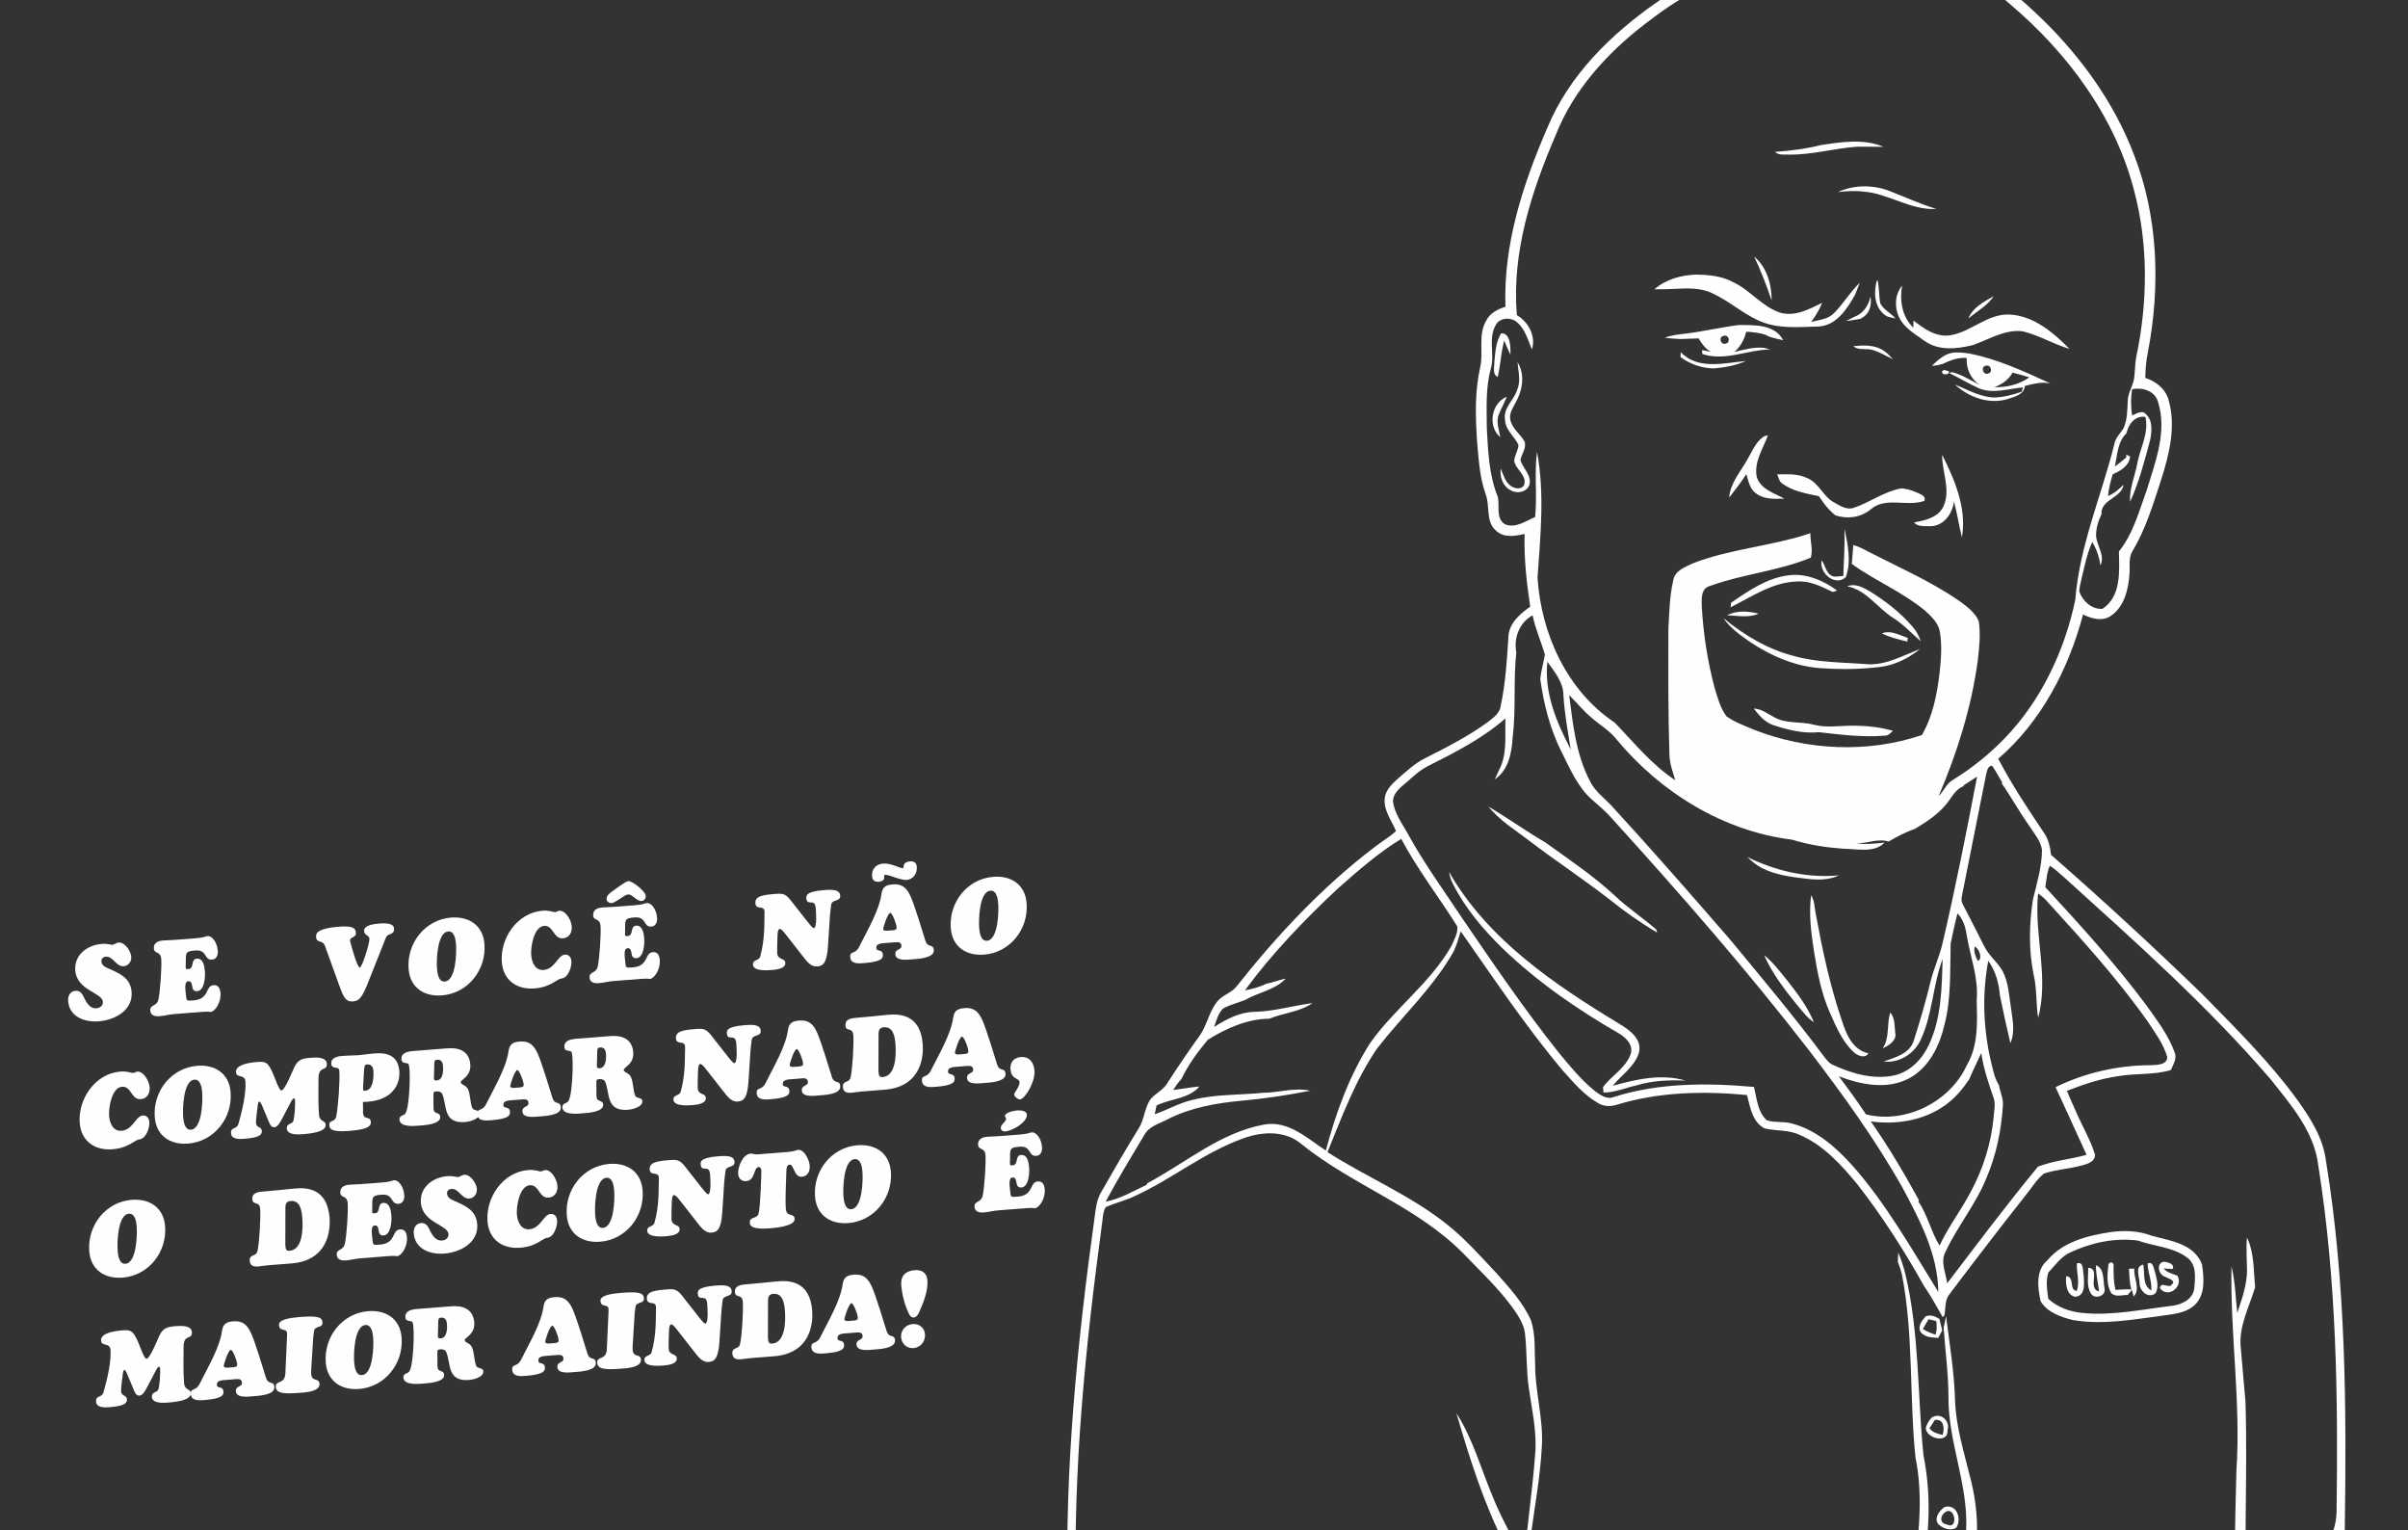 <?xml version="1.0" encoding="UTF-8"?>
<!DOCTYPE svg PUBLIC "-//W3C//DTD SVG 1.1//EN" "http://www.w3.org/Graphics/SVG/1.1/DTD/svg11.dtd">
<!-- Creator: CorelDRAW 2020 (64 Bit) -->
<svg xmlns="http://www.w3.org/2000/svg" xml:space="preserve" width="85mm" height="54mm" version="1.1" style="shape-rendering:geometricPrecision; text-rendering:geometricPrecision; image-rendering:optimizeQuality; fill-rule:evenodd; clip-rule:evenodd"
viewBox="0 0 8500 5400"
 xmlns:xlink="http://www.w3.org/1999/xlink"
 xmlns:xodm="http://www.corel.com/coreldraw/odm/2003">
 <rect x="0" y="0" width="8500" height="5400" fill="#333333" stroke="none"/>
 <defs>
  <style type="text/css">
   <![CDATA[
    .fil0 {fill:#FEFEFE;fill-rule:nonzero}
   ]]>
  </style>
 </defs>
 <g id="Camada_x0020_1">
  <g id="_2913917325680">
   <g id="__x0023_dda14aff">
   </g>
   <g id="__x0023_45121bff">
    <g>
     <path class="fil0" d="M6068.7 -110.42c147.82,-63.24 305.74,-109.19 467.41,-113.13 141.77,-5.76 285.08,24.8 410.7,91.22 100.63,51.04 185.89,126.58 266.53,204.34 135.91,133.7 249.8,292.38 318.33,471.06 86.8,221.07 94.77,466.84 50.46,698.38 -6.53,30.18 -8.84,61.03 -9.42,91.98 36.72,12.4 70.75,37.78 81.8,76.61 27.68,93.33 2.98,191.94 -25.57,282 -27.97,86.03 -54.4,173.97 -100.92,252.11 -16.34,25.18 -8.17,56.52 -11.44,84.68 -3.84,53.54 -19.41,114.57 -67.18,145.62 -30.09,19.22 -67,8.74 -96.41,-6.06 -51.03,192.23 -147.25,377.83 -299.4,509.22 47.2,90.06 103.42,175.03 160.13,259.23 16.82,23.35 23.26,51.61 26.15,79.77 182.71,159.36 360.91,324.01 535.07,492.69 117.55,120.15 237.89,238.85 336.79,375.24 45.18,63.53 88.72,132.35 98.62,211.36 70.74,431.84 73.04,871.19 66.41,1307.46 27.68,200.5 17.98,403.49 5.39,604.76l-28.74 0c10.76,-189.64 21.24,-380.71 -1.54,-569.97 -46.14,101.12 -77.47,208.96 -130.82,306.71 9.71,-119.38 66.9,-227.7 112.36,-336.5 9.62,-23.26 13.75,-48.25 14.52,-73.24 5.48,-407.53 0,-817.18 -64.4,-1220.58 -13.65,-120.43 -96.59,-215.68 -169.26,-306.8 -221.84,-257.88 -476.73,-484.32 -728.56,-712.12 -15.86,-14.42 -31.91,-28.64 -49.88,-40.37 -11.34,23.55 -11.63,50.27 -15.96,75.64 123.7,134.18 246.92,269.32 356.02,415.8 37.39,52.77 78.04,105.34 100.34,166.67 9.13,22.1 -4.9,43.15 -13.45,62.76 -60.27,18.17 -123.9,10.67 -185.32,21.53 -62.76,8.46 -122.83,29.12 -181.56,51.9 10.09,23.55 20.09,47.29 30.95,70.65 22.11,52.19 52.38,101.3 68.72,155.7 -2.4,29.51 -37.1,33.65 -59.59,40.18 -40.08,9.32 -81.79,12.02 -120.82,25.28 -26.91,21.24 -44.21,52.09 -66.03,78.24 -90.35,114.66 -179.44,230.29 -267.2,346.97 -17.59,20.96 -13.74,49.79 -18.07,75.07l-6.25 6.54c-21.24,-37.78 -42.38,-75.74 -66.89,-111.59 -69.3,-123.89 -146.1,-244.04 -233.47,-356.11 -57.67,-70.26 -121.78,-141.19 -207.51,-176.76 -38.26,-17.59 -81.41,-11.92 -121.4,-21.91 -42.77,-22.11 -50.36,-75.45 -61.7,-117.55 -153.79,-14.61 -312.38,-11.15 -461.07,34.79 -21.24,6.54 -44.69,5.67 -63.92,-6.05 -49.78,-28.17 -87.17,-72.86 -124.95,-114.86 -131,-155.52 -243.65,-325.26 -360.43,-491.44 -7.21,24.32 -14.61,48.63 -25.38,71.7 -71.99,127.07 -180.6,226.93 -269.5,341.21 -77.09,112.17 -124.28,241.06 -175.51,366.11 137.06,87.65 289.59,150.51 417.91,251.92 66.32,51.42 121.59,115.05 179.06,175.7 45.46,51.42 93.52,103.03 121.49,166.56 16.73,50.27 11.83,104.29 14.71,156.48 -0.1,96.6 29.51,190.98 23.64,287.87 -5.86,109.47 -26.14,217.51 -40.65,326.02 -4.81,41.53 -18.07,83.91 -6.92,125.72 36.14,147.64 37.77,301.33 24.98,452.13l-37.19 0c4.42,-116.78 4.04,-234.33 -13.26,-350.05 -10.67,-70.26 -25.67,-140.81 -56.81,-205.02 -75.35,-147.92 -125.43,-307.18 -171.85,-465.97 58.72,91.31 87.08,197.52 129.18,296.81 30.37,76.51 72.37,147.73 110.43,220.58 10.48,-123.7 28.93,-246.63 38.26,-370.43 7.3,-79.19 -11.06,-157.05 -22.11,-234.81 -9.32,-62.57 -6.44,-125.91 -13.17,-188.58 -2.02,-25.76 -13.55,-49.21 -27.01,-70.74 -52.28,-80.45 -123.51,-145.81 -189.44,-214.72 -163.59,-167.24 -392.83,-242.12 -572.75,-387.54 -56.62,-48.44 -137.45,-45.27 -203.77,-21.05 -136.2,47.77 -249.52,141.2 -379.56,201.84 -34.51,17.69 -72.95,25.57 -108.13,41.53 -11.25,19.8 -9.81,44.02 -13.84,66.03 -57.48,426.75 -101.21,856.97 -90.93,1288.14 3.08,131.78 14.42,263.17 30.66,393.98l-29.31 0c-16.44,-127.54 -25.76,-255.86 -30.38,-384.37 -11.14,-444.05 34.03,-887.24 94.58,-1326.59 4.14,-31.14 7.31,-63.72 23.94,-91.21 43.25,-75.36 86.4,-150.71 132.25,-224.53 19.99,-31.62 19.9,-71.79 41.52,-102.46 17.5,-20.95 44.79,-32.1 58.92,-56.22 36.05,-55.94 73.43,-111.02 112.36,-164.94 27.3,-36.71 33.84,-84.39 62,-120.53 17.78,-25.47 51.32,-32.01 70.35,-56.23 143.5,-181.56 303.34,-352.07 488.08,-492.4 24.41,-19.12 51.81,-34.6 74.68,-55.74 -15.18,-37.39 -44.02,-72.19 -39.89,-114.86 2.79,-30.66 26.72,-52.48 48.25,-71.7 29.7,-25.48 58.63,-52.87 94.01,-70.46 75.25,-37.68 150.51,-76.51 219.14,-125.72 20.18,-15.86 45.17,-32.2 48.35,-60.07 16.62,-79.2 21.81,-160.03 26.81,-240.58 0.67,-48.82 40.37,-82.85 77.09,-108.7 -12.6,-84.97 -22.5,-170.51 -19.71,-256.63 -33.74,7.97 -74.1,14.89 -101.59,-11.92 -37.01,-32.78 -19.8,-86.51 -35.95,-128.12 -22.2,-62.57 -25.28,-129.47 -30.95,-195.02 -5.28,-84.49 -7.3,-170.61 11.82,-253.65 12.02,-53.73 -8.45,-112.84 20.57,-162.92 12.88,-27.49 41.04,-41.23 68.44,-50.08 -7.79,-218.66 60.93,-430.88 146.86,-629.07 76.32,-186.56 225.2,-332.75 388.31,-445.98 67.09,-49.6 143.31,-84.39 219.34,-117.84l0 0zm321.98 -61.32c-143.88,25.57 -281.52,78.72 -411.85,143.79 -62.67,29.99 -118.61,71.89 -173.78,113.71 -132.74,102.45 -250.48,231.83 -312.95,389.45 -86.12,200.12 -156.38,416.19 -137.74,636.87 40.66,23.84 68.34,74.49 53.15,121.2 -14.22,-34.12 -24.12,-73.24 -54.3,-97.46 -21.24,-17.68 -60.65,-14.71 -73.53,11.73 -27.58,47.57 -2.5,103.9 -17.4,154.17 -18.74,67.66 -14.32,138.79 -14.03,208.18 4.42,81.32 7.4,165.22 38.16,241.73 9.13,32.01 -8.36,76.7 25.66,98.23 36.91,15.77 73.72,-11.24 106.79,-25.47 7.97,-76.41 -3.66,-153.69 6.72,-229.62 27.49,146.68 11.83,296.62 1.73,444.15 12.89,197.71 103.81,398.5 272.2,510.86 68.25,70.45 130.82,148.98 213.96,203.38 -8.65,-29.22 -19.8,-58.34 -20.47,-89.1 -5,-148.4 -4.04,-296.9 -3.75,-445.3 3.36,-56.9 3.94,-114.57 17.11,-170.23 5.19,-34.98 42.19,-47.67 69.87,-60.83 133.51,-51.81 278.83,-60.17 414.17,-106.02 -0.49,28.45 9.8,58.82 1.53,86.21 -114.09,47.29 -239.61,57.58 -355.53,99.68 -34.5,9.22 -29.89,49.11 -29.12,76.89 5.76,94.67 20.28,189.06 44.5,280.75 10.76,35.28 20.09,72.67 42.58,102.66 29.03,20.76 63.24,32.77 95.83,46.8 187.81,73.63 402.05,84.1 593.89,19.22 38.35,-66.22 53.16,-142.73 62.29,-217.79 5.38,-48.73 9.42,-98.42 1.05,-147.06 -5.28,-31.62 -30.56,-53.92 -52.86,-74.68 -79.01,-65.36 -175.31,-104.67 -258.07,-164.55 2.21,-22.11 3.85,-44.31 5.29,-66.51 19.7,5.47 37.87,14.89 55.84,24.79 107.17,54.79 218.28,103.62 317.85,171.96 26.44,19.79 55.95,40.36 69.3,71.8 7.21,46.23 1.73,93.42 -3.46,139.65 -22.49,164.94 -72.85,325.16 -138.02,477.89 18.46,-17.98 27.49,-44.79 50.85,-57.58 66.13,-40.84 127.25,-89.77 181.37,-145.52 129.27,-133.98 212.22,-308.62 250.09,-489.8 14.71,-189.73 91.98,-365.91 137.73,-548.82 3.75,-23.36 22.21,-38.83 33.55,-58.25 12.4,-30.47 12.59,-64.01 13.84,-96.31 1.73,-30.08 21.24,-55.74 23.55,-85.73 2.31,-23.17 2.4,-46.52 6.82,-69.3 40.27,-192.42 42.78,-394.56 -7.78,-585.25 -67.09,-259.99 -233.47,-484.42 -435.89,-656.37 -155.61,-138.89 -368.41,-219.92 -577.37,-199.54 -43.44,-2.79 -86.79,3.46 -129.37,11.34l0 0zm1135.8 1545.16c-5.57,30.75 -4.71,61.99 -0.57,92.85 15.09,-5.87 33.83,-20.48 48.53,-5.29 25.28,22.87 21.44,61.32 15.38,91.6 -19.89,73.81 -38.83,148.4 -70.74,218.18 -3.27,-46.42 17.11,-90.16 25.28,-135.14 10,-54.69 42.1,-107.65 28.74,-164.45 -35.85,-5.67 -60.27,25.28 -66.32,57.19 -31.81,29.41 -33.07,78.14 -41.43,118.32 13.75,-10.48 27.11,-21.34 40.28,-32.49l-0.2 -9.81 13.46 6.54c-2.6,32.77 -34.12,51.04 -61.23,62.67 -7.49,25.08 -13.84,50.55 -16.62,76.7 21.53,-8.46 38.92,-23.74 54.97,-40.08 -6.82,46.04 -72.85,49.78 -78.23,96.79l0.77 6.44c-12.12,24.99 -20.67,52.48 -19.52,80.54 4.14,33.74 32.2,67.57 15,101.5 -3.08,-29.61 -13.46,-57.38 -28.55,-82.85 -18.26,40.37 -26.81,84.1 -37.29,126.97 -3.46,15.57 -7.59,31.14 -8.65,47.19 11.63,34.22 43.64,64.01 81.79,61.8 66.51,-42.77 60.08,-133.21 58.15,-202.42 51.04,-63.24 71.61,-143.98 99.1,-218.95 30.37,-99 71.89,-206.07 38.83,-309.59 -11.54,-38.83 -54.69,-51.42 -90.93,-44.21l0 0zm-2174.04 928.28c-10.86,100.54 -0.67,202.23 -13.07,302.67 -3.37,53.73 -14.99,113.8 -62.96,145.91 5.1,-11.83 10.48,-23.45 16.15,-34.99 28.74,-55.46 19.13,-120.05 21.53,-180.12 -81.7,71.51 -179.26,120.72 -275.56,169.26 -21.73,11.05 -40.28,27.1 -58.54,42.96 -23.64,23.36 -60.36,42.39 -63.05,79.2 5.19,45.27 34.79,82.28 55.65,121.3 56.13,101.69 124.76,195.69 188.87,292.38 108.8,159.17 217.32,318.82 337.27,469.91 40.18,48.73 80.16,98.72 129.56,138.7 19.52,14.8 43.74,32.97 69.49,21.91 159.17,-50.07 329.01,-49.69 493.66,-35.08 9.89,40.37 12.49,88.43 45.55,117.84 27.21,9.03 57.67,2.79 85.64,10.67 87.18,21.53 156.86,83.33 215.69,148.3 119.85,135.34 208.76,293.83 303.72,446.56 -1.25,-131.78 -64.59,-252.4 -125.33,-365.91 -96.31,-171.09 -211.74,-330.64 -330.93,-486.35 -217.99,-282.39 -453.28,-550.93 -692.8,-815.16 -22.4,-26.14 -48.73,-48.15 -74.49,-70.74 -49.4,-44.02 -75.45,-106.21 -104.57,-163.97 -41.72,-81.8 -64.79,-171.38 -76.99,-261.82 3.46,-28.74 11.34,-56.61 16.53,-84.87 -13.46,-46.52 -33.93,-91.12 -43.45,-138.89 -46.52,25.38 -67.18,79.2 -57.57,130.33l0 0zm109.76 33.64c-12.11,109.29 32.88,214.82 82.38,309.5 -10.19,-63.92 -22.3,-127.64 -25.86,-192.43 -0.48,-45.36 -31.72,-81.89 -56.52,-117.07l0 0zm76.8 117.74c13.17,104.2 24.8,212.33 74.97,306.42 16.82,32.68 46.91,54.89 71.8,80.84 144.08,156.86 284.22,317.18 423.68,478.08 110.63,134.17 222.8,267.3 326.79,406.85 9.42,11.83 18.17,25.48 32.58,32.01 68.25,31.53 145.72,54.11 220.98,37.01 54.78,-14.04 96.69,-58.25 119.66,-108.52 43.83,-94.19 44.88,-200.11 47.77,-301.9 -34.31,91.6 -35.27,193.58 -76.32,283.25 -21.91,50.37 -76.31,85.45 -131.77,78.92 40.46,-14.42 91.69,-27.4 106.3,-73.82 22.21,-69.78 42.97,-140.23 59.98,-211.46 11.73,-45.55 31.72,-88.61 42.19,-134.56 45.18,-194.15 83.82,-389.75 121.3,-585.53 -15.76,10.38 -31.53,20.66 -47.38,30.56l-0.58 3.36c-28.74,10.29 -41.14,39.31 -59.21,61.33 -29.89,37.58 -70.74,63.91 -111.3,88.61 -33.06,11.35 -64.01,27.69 -94.1,45.28 -36.23,-11.92 -75.45,6.72 -113.13,6.53 33.07,4.42 66.33,0.39 99.29,-2.88 -37,37.96 -97.36,21.72 -145.13,21.72 -61.42,-4.52 -122.36,-13.65 -181.28,-32.01 -243.17,-29.99 -464.72,-166.95 -619.75,-353.8 -24.32,-31.24 -59.11,-50.94 -88.52,-76.7 -28.65,-24.12 -52.29,-53.34 -78.82,-79.59l0 0zm1471.72 280.38c-28.16,142.63 -56.51,285.27 -85.25,427.81 -2.02,10.28 -2.5,21.34 3.37,30.66 25.37,48.92 50.65,97.85 75.25,147.15 16.15,32.78 46.33,55.65 64.59,87.08 21.05,39.31 22.69,84.97 29.51,128.12 5.48,41.91 16.15,86.22 -1.73,126.78 -13.36,-55.94 -25.47,-112.17 -37,-168.49 -3.46,-42.58 -15.38,-86.98 -41.14,-121.87 -22.68,120.62 -17.49,246.34 12.01,365.33 6.06,25.28 11.44,51.42 26.05,73.53 3.46,24.7 16.34,48.06 13.55,73.53 -5.67,86.89 -23.45,173.49 -57.86,253.65 -37.39,93.04 -102.84,170.89 -144.94,261.43 -18.55,35.18 2.02,74.11 6.15,110.54 105.63,-138.22 209.82,-277.68 320.64,-411.76 54.6,-21.24 114.86,-25.86 171.47,-41.72 -36.04,-79.77 -72.76,-159.36 -109.47,-238.85 104.57,-50.94 220.3,-77.27 336.6,-77.37 20.66,-1.05 57.76,-0.29 57.66,-29.41 -13.36,-45.56 -42.38,-84.39 -68.14,-123.61 -106.21,-150.61 -230.39,-287.29 -354.28,-423.29 -9.71,-11.53 -21.15,-21.34 -33.55,-29.79 -14.8,146.09 39.12,294.11 0.39,438.38 -8.37,-49.6 -4.04,-100.63 -15.67,-149.84 -18.36,-87.95 -16.24,-178.78 -2.89,-267.21 14.13,-57.86 31.72,-115.82 32.01,-175.79 -4.71,-31.05 -26.62,-55.56 -42.87,-81.32 -35.08,-48.82 -63.91,-101.78 -98.23,-151l0.19 -6.34c-12.11,-18.93 -22.2,-39.12 -35.08,-57.47 -16.72,-0.1 -17.39,19.12 -21.34,31.14l0 0zm-2289.57 403.2c-117.84,110.63 -231.06,227.8 -326.7,358.22 25.86,-4.99 51.81,-11.24 75.36,-23.54 23.45,-3.85 45.37,-13.56 68.72,-17.98 -37.29,40.47 -97.08,48.35 -143.5,75.45 -25.47,10.1 -52.48,16.54 -76.7,29.41 -18.45,17.11 -24.61,42.78 -32.58,65.75 43.83,-27.78 90.54,-52.67 143.79,-53.44 69.01,-1.54 135.23,-22.11 203.28,-30.57 -45.37,31.34 -102.36,34.32 -151.48,54.89 -78.24,0.38 -152.63,33.92 -217.99,74.39 -35.27,42.39 -68.91,88.04 -92.75,138.02 -11.53,11.63 -20.28,25.66 -29.51,39.22 31.05,-3.75 61.71,-9.61 92.75,-12.4 -37.19,44.11 -101.97,42.58 -151.19,66.99 -2.21,10.29 -4.42,20.67 -6.63,31.05 44.99,-15.48 86.6,-39.89 133.12,-50.75 81.8,-20.48 166.67,-16.73 250,-25.09 55.27,-0.29 110.63,-19.7 165.61,-7.11 -80.16,15.57 -160.8,27.87 -242.12,35.18 -89.29,8.26 -179.44,24.02 -260.09,64.97 -28.54,15.76 -65.16,24.03 -82.27,54.21 -47,78.34 -94.29,156.57 -137.54,237.12 51.71,-10 97.36,-37.39 144.46,-59.31l2.3 -5.67c135.05,-71.41 256.83,-178.19 410.8,-206.84 86.6,-17.11 153.4,48.16 219.82,91.31 34.89,-132.06 82.28,-262.3 155.52,-378.12 86.02,-122.45 212.6,-212.22 287.38,-343.23 9.52,-22.01 23.55,-44.5 21.24,-69.3 -64.78,-103.8 -140.52,-200.88 -197.99,-309.2 -81.61,49.69 -153.69,113.32 -225.11,176.37l0 0zm2188.56 86.6c-9.04,34.99 -16.44,70.36 -24.03,105.83 -2.79,94.96 2.5,191.55 -21.24,284.6 -17.4,75.93 -54.98,154.84 -127.07,192.42 -77.37,40.27 -168.97,21.53 -246.63,-8.08 33.26,43.83 65.55,88.53 95.92,134.47 139.47,34.7 296.81,-43.64 356.21,-173.87 41.14,-69.98 36.43,-152.35 34.7,-230.3 6.72,-78.72 -23.17,-153.4 -35.66,-229.9 -3.85,-27.4 -12.59,-54.89 -32.2,-75.17l0 0zm60.94 117.46c-4.42,16.24 2.59,36.13 11.24,50.26 17.78,-6.72 3.85,-45.46 -11.24,-50.26l0 0zm-19.13 467.31c-23.07,34.41 -49.89,66.99 -84.01,91.21 -75.16,54.89 -173.1,70.55 -263.83,58.15 62.57,88.91 117.74,182.82 170.12,278.07l-2.21 4.32c32.78,47.97 44.6,107.07 74.88,155.71 30.65,-65.84 75.25,-123.7 108.99,-187.81 44.88,-82.08 73.24,-173.2 81.99,-266.43 1.44,-22.01 7.49,-44.99 -0.2,-66.52 -17.78,-51.9 -35.85,-103.99 -43.54,-158.59 -14.03,30.57 -29.41,60.65 -42.19,91.89z"/>
    </g>
    <path class="fil0" d="M6427.78 511.93c72.76,-10.95 150.52,-23.45 220.78,6.15 -32.01,0.39 -64.01,-1.05 -95.92,-0.19 -79.59,5.96 -157.34,28.74 -237.69,27.68 -16.54,-1.34 -36.43,3.65 -49.31,-9.61 54.59,-3.94 108.99,-10.57 162.14,-24.03z"/>
    <path class="fil0" d="M6487.86 677.73c53.44,-24.7 116.97,-26.05 172.52,-7.4 58.25,22.3 114.86,48.73 174.74,66.9 -92.08,5.67 -169.45,-55.56 -259.61,-61.23 -29.22,-3.75 -58.53,-1.15 -87.65,1.73z"/>
    <path class="fil0" d="M6253.81 1060.27c-18.26,-52.57 -37.67,-104.57 -61.89,-154.74 45.46,37.48 61.7,97.94 61.89,154.74z"/>
    <path class="fil0" d="M5839.84 1020.86c41.14,-35.75 95.25,-50.36 148.89,-51.9 44.31,0.87 89.86,5.19 129.47,26.82 59.01,27.78 100.05,84.1 162.05,106.4 53.34,17.59 105.24,-10.57 151.76,-33.55 -9.8,24.13 -23.07,46.72 -38.93,67.38 28.26,-7.21 60.85,-9.42 81.99,-32.1 32.49,-33.06 55.85,-74.01 89.78,-105.92 -5.68,14.13 -11.35,28.26 -16.83,42.48 -27.97,49.41 -64.49,107.17 -127.25,111.69 -72.09,1.73 -148.79,10.09 -215.98,-22.3 -55.36,-25.76 -101.69,-67.19 -157.05,-93.23 -43.25,-22.49 -93.13,-19.42 -140.14,-17.01 -22.58,1.15 -45.17,1.44 -67.76,1.24z"/>
    <path class="fil0" d="M6627.32 987.51c6.82,27.4 4.42,55.94 10,83.43 11.92,22.59 37.29,33.93 53.82,52.96 -10.38,-2.02 -20.57,-4.52 -30.66,-7.59 -41.81,-25.28 -47,-76.22 -37.29,-120.05l4.13 -8.75z"/>
    <path class="fil0" d="M6703.93 1120.06c-17.59,-35.18 -15.38,-80.84 10.18,-111.69 -9.03,52.29 -0.09,109.67 39.6,147.83 0.19,-6.25 0.58,-18.75 0.77,-24.9 36.62,28.36 79.1,59.21 128.32,52 74.77,-11.05 132.44,-77.18 211.07,-73.24 84.87,4.23 154.07,63.34 211.16,120.92 -57.47,-16.44 -109.09,-49.22 -167.53,-62.29 -61.8,-6.15 -116.87,29.22 -173.01,48.92 -55.55,13.94 -121.1,21.15 -170.41,-14.13 -32.87,-24.31 -71.99,-44.78 -90.15,-83.42z"/>
    <path class="fil0" d="M6543.6 1119.09c32.87,-11.82 52.39,-39.88 58.92,-73.33 5.77,33.06 -4.51,66.13 -37.29,79.87 -16.34,2.89 -32.68,5.1 -49.12,7.5 9.13,-4.71 18.36,-9.32 27.49,-14.04z"/>
    <path class="fil0" d="M6948.54 1123.9c14.61,-38.83 55.17,-59.3 89.1,-78.81 -22.01,33.83 -59.21,52.86 -89.1,78.81z"/>
    <g>
     <path class="fil0" d="M6137.13 1146.97c54.31,0 128.8,-2.98 157.24,53.73 -15.85,-3.46 -31.71,-7.21 -47.29,-11.92 -4.13,-2.02 -12.39,-5.96 -16.43,-7.88 -21.53,-6.92 -44.12,-8.75 -66.42,-10.48 -7.01,27.49 -20.28,52.86 -41.9,71.61 34.22,-8.56 69.2,-18.07 104.86,-14.51 5.38,1.44 16.15,4.22 21.53,5.66 -80.45,0.97 -159.26,42.78 -239.71,15.96l-0.77 -13.84c9.99,2.02 19.99,4.13 30.08,6.15 -18.74,-11.34 -31.52,-28.93 -42.38,-47.29 -21.15,0.67 -42.3,1.64 -63.44,2.21 -18.65,-0.48 -37.29,-2.3 -55.84,-4.42 22.68,-9.13 47.09,-11.63 71.22,-14.32 63.43,-7.69 125.81,-22.49 189.25,-30.66l0 0zm-52.1 38.06c-20.47,2.5 -11.82,33.83 6.83,27.49 18.07,-3.94 10.95,-32.87 -6.83,-27.49z"/>
    </g>
    <path class="fil0" d="M5298.42 1176.77c33.64,-4.52 34.22,50.07 33.16,74.87 -7.78,-16.53 -15.09,-33.26 -22.2,-50.08 -5.67,24.61 -10.09,49.31 -12.97,74.4 -2.7,18.16 -5.39,36.52 -9.42,54.49 -20,-9.99 -11.63,-33.83 -12.21,-51.32 3.56,-34.7 4.9,-71.8 23.64,-102.36z"/>
    <path class="fil0" d="M6542.26 1221.75c35.75,-3.85 74.29,-5.48 105.72,15.09 13.17,8.17 23.75,19.8 34.22,31.14 -5.48,-2.69 -16.34,-8.27 -21.82,-10.96 -15.18,-7.78 -30.37,-15.76 -46.71,-20.95 -22.87,-8.94 -52.19,2.78 -71.41,-14.32z"/>
    <path class="fil0" d="M5932.21 1260.1c0.1,-4.33 0.39,-13.07 0.48,-17.5 60.07,64.21 154.07,37.97 230.78,31.34 -36.34,15.47 -75.36,23.16 -114.57,26.24 -42.2,-1.06 -82.86,-14.9 -116.69,-40.08z"/>
    <g>
     <path class="fil0" d="M6888.66 1245.39c20.95,-3.75 42.48,-0.67 63.53,2.31 100.35,19.61 193.77,63.63 286.33,105.82 -30.47,-7.59 -61.22,1.16 -90.83,8.36 -3.08,31.72 -37.39,37.97 -61.99,46.62 -65.46,19.42 -136.2,-6.82 -185.12,-51.42 46.9,18.74 92.94,46.42 145.13,45.65 30.95,-2.21 61.42,-9.99 90.54,-20.37l4.52 -15.29c-51.42,4.43 -105.63,24.23 -155.9,2.99 -35.76,-16.44 -69.78,-36.43 -104.96,-54.12l11.25 -2.59c34.41,9.03 64.68,28.35 95.92,44.69 -30.76,-22.2 -47.38,-56.8 -44.6,-94.87 -30.47,-2.4 -58.82,8.46 -85.73,21.34 -5.29,1.25 -15.76,3.65 -21.05,4.9l-16.63 1.35c20.47,-18.55 41.43,-39.6 69.59,-45.37l0 0zm120.82 45.27c-18.55,3.27 -10.09,33.07 7.49,27.88 19.61,-3.75 10.87,-33.74 -7.49,-27.88l0 0zm94.77 24.22c-14.04,25.28 -37.58,41.81 -64.5,51.23 43.35,1.44 87.95,-9.23 123.61,-34.6 -19.61,-6.05 -39.31,-11.53 -59.11,-16.63z"/>
    </g>
    <path class="fil0" d="M5355.52 1375.63c13.36,-31.34 3.84,-65.07 1.24,-97.37 27.11,43.25 17.79,99.77 -6.63,142.06 -9.32,18.65 -23.55,37.87 -18.93,59.98 5.48,32.2 35.47,50.75 50.36,77.95 7.4,22.88 -10.09,43.15 -14.61,64.68 7.98,29.9 40.47,53.83 31.82,87.37 -8.08,26.15 -42.87,33.16 -64.78,20.38 -29.13,-13.26 -40.47,-47.19 -36.72,-77.18 10.19,22.97 16.53,51.13 40.37,64.2 13.07,7.6 36.71,9.62 42.77,-7.78 9.61,-34.12 -31.43,-53.25 -35.47,-84.29 1.64,-19.32 14.23,-36.05 15.19,-55.27 -14.03,-30.85 -46.81,-52.96 -47.58,-89.58 -7.21,-41.81 31.91,-68.43 42.97,-105.15z"/>
    <path class="fil0" d="M5295.73 1542.77c-44.79,-37.29 -32.39,-120.24 22.97,-142.63 -8.55,21.72 -19.89,42.1 -28.64,63.82 -9.8,25.86 1.83,52.96 5.67,78.81z"/>
    <path class="fil0" d="M6167.69 1622.17c17.59,-29.32 29.9,-64.5 60.65,-83.14l12.31 -2.89c-17.3,47.19 -49.79,93.91 -39.6,146.29 13.07,44.02 61.7,57.67 97.75,77.28 -33.84,0.86 -71.23,3.46 -99.77,-18.36 -22.88,-15.09 -26.82,-44.21 -34.7,-68.15 -18.36,28.84 -39.69,55.65 -60.55,82.76 3.94,-51.33 39.79,-90.73 63.91,-133.79z"/>
    <path class="fil0" d="M6860.31 1786.72c26.62,-58.83 -5.68,-121.21 -4.62,-181.66 44.89,89.29 87.47,189.44 69.59,291.23 -10.48,-42.2 -16.73,-85.26 -28.16,-127.16 -4.42,43.15 -35.66,86.98 -82.37,87.75 -19.32,-1.25 -44.6,3.65 -58.25,-13.36 38.74,-7.11 85.64,-17.11 103.81,-56.8z"/>
    <path class="fil0" d="M6273.23 1674.07c35.27,-0.48 72.47,-3.17 105.15,12.69 42.96,16.62 57.09,67.08 97.65,87.27 20.38,11.63 44.12,26.82 68.44,17.78 56.42,-19.22 105.92,-57 165.32,-68.05 20.18,0 39.6,7.02 58.05,14.9 11.82,6.34 32.01,10.95 24.89,28.83 -61.7,22.4 -137.06,-16.63 -190.21,30.76 -34.98,28.07 -82.18,34.79 -124.18,19.9 -23.36,-18.55 -41.71,-42.2 -57.67,-67.19 -44.89,-9.23 -92.27,-17.2 -130.04,-44.88 -10.67,-7.31 -12.21,-21.34 -17.4,-32.01z"/>
    <path class="fil0" d="M6510.83 1866.01c11.82,55.27 24.79,116.21 4.61,170.8 -36.91,34.41 -95.83,-14.71 -84.87,-59.78 14.23,20.76 16.63,56.51 48.35,57.95 6.92,-0.57 20.86,-1.82 27.78,-2.4 2.01,-55.55 5.76,-111.01 4.13,-166.57z"/>
    <path class="fil0" d="M6110.41 2127.16c61.8,-42.39 126.78,-87.56 203.09,-96.98 62,-8.17 122.36,18.07 171.47,53.82 -3.94,1.25 -11.92,3.75 -15.95,5.1 -39.22,-19.23 -80.16,-40.18 -125.24,-37.11 -86.79,2.31 -159.94,53.45 -234.81,90.93l1.44 -15.76z"/>
    <path class="fil0" d="M6520.44 2069.01c29.6,-12.11 58.73,5.48 83.52,20.09 53.54,33.35 103.9,72.66 145.33,120.33 14.03,15.38 24.32,33.64 30.66,53.54 -32.2,-27.97 -61.32,-59.79 -97.65,-82.66 -55.65,-35.37 -93.52,-97.75 -161.86,-111.3z"/>
    <path class="fil0" d="M6096.47 2171.18c34.03,-17.78 75.07,-14.8 111.21,-5.48 -35.27,15.57 -74.3,6.92 -111.21,5.48z"/>
    <path class="fil0" d="M6083.69 2181.56c73.53,60.17 156.76,110.24 249.61,133.6 84.49,23.64 172.82,21.91 259.52,28.83 66.31,3.46 124.56,-30.94 184.34,-53.43 -41.42,33.25 -90.82,57.95 -144.07,63.53 -63.92,7.11 -128.51,8.84 -192.62,4.51 -95.73,-2.88 -186.66,-42.19 -265.28,-94.67 -33.45,-23.84 -67.95,-48.15 -91.5,-82.37z"/>
    <path class="fil0" d="M6642.99 2235.1c31.33,-12.4 61.89,6.15 91.11,16.14 -0.38,3.17 -0.96,9.61 -1.34,12.79 -30.66,-7.11 -61.61,-14.71 -89.77,-28.93z"/>
    <path class="fil0" d="M5253.92 2846.01c68.15,40.66 132.74,86.98 201.27,126.97 83.52,60.36 169.55,117.74 245.38,188 45.66,43.73 99,77.95 146.2,119.66 0.76,2.6 2.11,7.79 2.78,10.38 -59.21,-34.89 -115.43,-74.58 -168.87,-117.64 -91.22,-70.74 -187.72,-134.28 -279.51,-204.15 -50.46,-39.12 -107.07,-72.67 -147.25,-123.22z"/>
    <path class="fil0" d="M6167.79 3024.3c99.87,49.31 212.13,75.36 323.81,64.69 -34.31,16.63 -73.24,16.63 -110.34,12.49 -55.84,-6.34 -113.32,-13.07 -163.97,-39.31 -18.45,-9.9 -34.6,-23.45 -49.5,-37.87z"/>
    <path class="fil0" d="M5128.78 3119.36c-7.21,-13.36 -11.15,-27.87 -13.94,-42.58 137.16,239.43 372.93,398.11 603.71,537.67 34.21,20.57 77.08,52.1 67.28,97.95 -14.04,50.75 -61.42,80.35 -93.24,119.18 83.53,-22.88 171.57,-43.54 257.4,-18.26 -58.53,-2.5 -117.93,-0.2 -174.35,17.11 -38.45,8.36 -75.55,25.27 -115.44,24.98 -0.38,-4.7 -1.25,-14.12 -1.63,-18.83 29.31,-41.05 79.49,-66.51 97.17,-115.82 11.25,-31.91 -15.76,-59.21 -40.94,-73.72 -147.16,-84.87 -288.16,-182.14 -410.8,-300.17 -68.73,-67 -131.78,-141.48 -175.22,-227.51z"/>
    <path class="fil0" d="M6393.18 3159.15c13.07,21.05 11.73,47 17.11,70.55 23.26,125.53 49.98,250.96 91.41,371.97 14.99,48.15 38.44,103.71 93.61,115.43 -11.72,20 -39.02,7.79 -51.99,-4.32 -39.8,-36.91 -61.42,-88.33 -83.15,-137.06 -31.04,-69.49 -45.17,-144.85 -57.09,-219.63 -10,-65.07 -18.65,-131.29 -9.9,-196.94z"/>
    <path class="fil0" d="M6227.09 3370.8c31.72,24.22 54.98,57.19 80.45,87.56 36.33,46.33 72.86,94 95.25,148.98 -25.56,-16.63 -42.77,-42.2 -62.38,-64.78 -43.25,-53.35 -85.35,-108.8 -113.32,-171.76z"/>
    <path class="fil0" d="M6672.59 3573.03c16.72,19.51 14.51,47.19 17.4,71.12 5.86,28.26 -22.59,45.08 -44.02,55.17 25.47,-37.96 12.87,-84.87 26.62,-126.29z"/>
    <g>
     <path class="fil0" d="M7449.69 4348.01c48.63,-6.73 98.71,-5.1 144.94,12.68 65.45,17.4 152.15,28.65 178.39,102.18 6.34,45.46 12.11,100.53 -21.24,137.54 -27.97,30.37 -70.93,36.14 -109.67,41.14 -107.36,13.84 -216.45,35.08 -324.49,16.82 -42.67,-10.29 -90.92,-27.01 -114.47,-66.61 -10.38,-47 -18.07,-108.42 22.97,-143.41 54.69,-66.03 142.44,-88.23 223.57,-100.34l0 0zm-139.56 70.55c-34.41,14.41 -55.17,46.33 -79.97,72.28 -9.13,30.18 -4.33,61.89 0.29,92.56 33.25,30.85 77.85,46.13 122.54,50.07 104.96,9.81 208.86,-12.78 312.57,-25.28 34.51,-3.65 74.78,-22.3 79.88,-60.65 3.26,-37.19 9.61,-84.19 -24.9,-109.57 -50.36,-37.96 -116.68,-39.4 -174.45,-60.26 -80.06,-10.38 -163.11,7.02 -235.96,40.85z"/>
    </g>
    <path class="fil0" d="M7931.71 4367.42c25.95,54.21 22.87,116.3 28.74,174.74 -21.05,70.65 -59.4,139.85 -50.56,215.88 5.67,62.57 10.57,125.24 16.34,187.81 9.23,279.89 -10.67,560.45 10.57,840.05 5.96,74.2 20.86,147.54 22.01,222.22l-26.14 0c-1.92,-77.57 -20.86,-153.02 -28.07,-230 -21.81,-195.02 -15.38,-391.77 -10.28,-587.56 16.34,-240.67 -22.2,-480.48 -17.4,-721.16 13.27,53.64 14.42,109.19 20.38,163.98 16.43,-49.79 35.08,-100.45 34.5,-153.6 -0.67,-37.48 -3.65,-74.97 -0.09,-112.36z"/>
    <path class="fil0" d="M6700.75 4419.81c10,24.99 18.84,50.55 25.18,76.79 49.79,209.25 42.2,425.8 63.63,638.4 32.49,161.48 19.8,330.64 -23.64,488.94 -17.21,65.85 -6.25,134.28 -5.96,201.37 1.92,62.09 -8.46,124.37 -29.6,182.81l-16.92 0c10.09,-50.94 24.89,-101.5 24.32,-153.79 1.54,-51.7 -7.59,-102.74 -8.08,-154.26 -1.24,-65.74 23.84,-127.83 31.63,-192.42 14.99,-120.63 24.7,-244.24 0.19,-364.19 -22.2,-215.39 -6.35,-434.25 -48.25,-647.63 -3.75,-14.8 -8.85,-29.02 -14.04,-43.25 0.39,-8.17 1.16,-24.6 1.54,-32.77z"/>
    <path class="fil0" d="M7442.67 4462.19c3.75,-10.38 16.72,-9.7 17.97,1.25 0.2,29.61 -0.57,59.4 6.93,88.43 18.64,-1.25 37.29,-2.6 56.03,-1.63 -6.73,-23.84 -7.11,-48.64 -8.75,-73.05 6.35,-0.19 12.69,-0.29 19.13,-0.29 -3.17,32.49 22.88,71.8 -2.31,98.33l-6.34 -23.55c-4.81,5.76 -9.52,11.63 -14.23,17.59 -19.31,0.67 -42.67,9.13 -58.43,-5.96 -18.46,-29.89 -13.84,-67.86 -10,-101.12z"/>
    <path class="fil0" d="M7642.88 4505.54c-24.61,-6.34 -33.55,-51.42 -2.21,-53.15 13.55,3.36 34.22,6.06 29.51,25.47 -8.17,-0.38 -24.61,-1.06 -32.88,-1.44 12.5,14.99 31.82,18.36 48.93,25.37 22.3,38.45 -33.83,82.47 -62.19,43.64 5,-25.85 31.82,3.65 41.91,-12.21 17.39,-14.89 -14.42,-21.91 -23.07,-27.68z"/>
    <path class="fil0" d="M7331.27 4458.06c25.47,-7.01 20.09,26.72 23.74,41.33 1.73,26.82 8.08,74.39 -30.18,76.7 -31.33,-6.44 -33.54,-46.71 -31.72,-72.37 32.3,1.63 8.65,49.4 37.59,51.71 11.53,-31.53 -1.35,-64.98 0.57,-97.37z"/>
    <path class="fil0" d="M7580.98 4458.54c20.09,-8.74 20.95,18.84 26.24,30.47 5.09,24.03 15.28,52.1 1.35,74.88 -26.44,20.47 -56.71,-8.75 -56.23,-36.82 0,-20.76 -17.88,-58.44 13.07,-64.3 6.44,30.28 -4.42,73.24 28.45,91.02 2.98,-32.68 -12.69,-63.05 -12.88,-95.25z"/>
    <path class="fil0" d="M7398.75 4464.89c31.43,12.49 24.22,55.36 30.27,82.56 5.58,26.53 -35.66,39.22 -48.35,17.2 -16.62,-26.91 -8.74,-60.74 -9.61,-90.63 45.56,1.05 -4.61,72.47 38.07,83.33 -2.31,-31.05 -11.73,-61.23 -10.38,-92.46z"/>
    <g>
     <path class="fil0" d="M6797.73 4645.2c16.73,-7.21 33.64,0.38 48.16,8.84 3.55,13.55 6.53,26.91 9.99,40.66 -4.8,8.84 -9.41,17.78 -14.03,26.72 -22.59,-1.83 -50.17,-1.64 -63.63,-23.45 -8.84,-19.61 6.83,-39.12 19.51,-52.77l0 0zm10 10.09c-6.92,11.34 -13.75,22.78 -20.28,34.31 13.74,9.13 29.12,15.38 44.98,20.19 4.81,-15.48 4.42,-31.72 2.6,-47.58 -9.14,-2.4 -18.17,-4.71 -27.3,-6.92z"/>
    </g>
    <path class="fil0" d="M6860.79 4685.09c3.07,-13.55 6.15,-27.11 8.55,-40.66 12.69,98.61 28.74,196.94 31.81,296.52 2.79,93.8 31.82,183.77 53.83,274.22 27.97,107.74 34.02,222.89 3.07,330.73 -10.76,49.4 -45.36,92.75 -41.42,145.13 -0.29,105.44 27.01,216.94 -18.26,317.09l-28.65 0c25.38,-73.82 27.49,-152.92 17.02,-229.72 -4.62,-54.11 -16.44,-111.3 5.96,-163.11 27.97,-70.83 47.57,-145.9 47.86,-222.41 6.06,-157.15 -63.63,-304.88 -62.67,-461.45 -0.09,-82.46 -11.24,-164.26 -17.1,-246.34z"/>
    <g>
     <path class="fil0" d="M6818.21 5003.04c29.7,-20.76 66.99,9.22 56.42,43.73 3.84,49.5 -76.03,29.8 -76.9,-8.07 4.14,-13.27 10.86,-25.76 20.48,-35.66l0 0zm11.82 7.69c-6.34,9.7 -12.79,19.51 -19.22,29.31 10.86,15.28 29.21,19.61 46.52,23.65 7.11,-23.17 5.19,-56.71 -27.3,-52.96z"/>
    </g>
    <g>
     <path class="fil0" d="M6864.34 5318.01c42.96,-11.73 60.84,41.52 41.72,72.37 -18.07,13.84 -45.66,3.95 -61.33,-9.22 -21.33,-19.9 0.77,-50.75 19.61,-63.15l0 0zm1.54 18.45c-17.59,12.21 -19.99,39.51 5.86,42.97 42.39,22.49 30.28,-68.53 -5.86,-42.97z"/>
    </g>
    <g>
     <path class="fil0" d="M6798.98 5627.31c28.55,-25.28 71.03,8.17 58.92,43.73 0.87,38.35 -46.42,30.37 -65.93,13.07 -20.09,-15.47 -6.92,-42.19 7.01,-56.8l0 0zm-6.15 36.24c12.98,14.22 31.05,20.66 50.27,19.41 1.44,-22.78 1.25,-52.09 -29.22,-51.13 -6.92,10.57 -13.94,21.05 -21.05,31.72z"/>
    </g>
    <path class="fil0" d="M6771.11 6008.12c4.9,-26.05 16.72,-68.14 52.29,-57.09 28.06,3.27 25.47,36.43 29.99,57.09l-17.02 0c-1.25,-12.5 -2.5,-24.8 -3.65,-37.1 -8.56,-2.88 -17.11,-5.58 -25.57,-8.27 -6.92,10 -13.74,20.19 -20.09,30.76 2.89,3.65 8.75,10.96 11.64,14.61l-27.59 0z"/>
    <path class="fil0" d="M8199.77 5984.57c3.27,0.29 10,0.77 13.36,1.06 -0.19,5.67 -0.48,16.91 -0.57,22.49l-12.88 0c0,-5.86 0,-17.69 0.09,-23.55z"/>
   </g>
   <g id="__x0023_80463cff">
    <path class="fil0" d="M6855.69 1309.69l6.54 -4.23c4.23,1.16 12.59,3.27 16.72,4.43 5.48,14.7 -28.35,15.28 -23.26,-0.2z"/>
   </g>
   <g id="__x0023_a96b52ff">
   </g>
   <g id="__x0023_b88673ff">
    <path class="fil0" d="M6190.47 2500.47c27.97,0.77 49.79,18.94 73.53,31.24 42.01,23.35 91.89,13.46 136.97,25.37 47.19,12.59 96.02,3.17 144.08,3.75 45.94,0.48 92.17,5.19 136.48,17.88 -7.98,8.84 -17.21,18.17 -30.28,17.4 -77.08,6.24 -154.17,-3.46 -230.48,-12.31 -56.13,5.87 -111.02,-8.55 -163.78,-25.75 -28.36,-10.58 -48.25,-34.61 -66.52,-57.58z"/>
   </g>
   <g id="__x0023_ffffffff">
   </g>
   <g id="__x0023_41406bff">
   </g>
   <g id="__x0023_3f5fa1ff">
   </g>
  </g>
  <path class="fil0" d="M348.8 3604.09c56.42,-4.45 120.86,-38.65 115.76,-103.93 -3.92,-49.29 -41.65,-64.59 -81.5,-82.38 -11.18,-4.71 -24,-11.16 -25.12,-24.85 -0.8,-10.42 6.55,-16.23 16.22,-16.97 24.87,-1.99 35.66,35.98 62.76,33.86 17.05,-1.34 27.69,-17.45 26.43,-33.82 -1.53,-19.28 -22.35,-51.61 -44.24,-49.89 -10.35,0.87 -16.58,7.66 -21.35,8.06 -4.84,0.39 -19.81,-4.8 -37.97,-3.34 -51.15,3.99 -98.48,38.34 -94.09,93.95 5.57,70.8 94.92,77.59 97.45,110.27 1.12,14.07 -10.56,22.07 -23.14,23.07 -20.03,1.59 -32.65,-16.08 -40.61,-32.23 -6.71,-14.05 -13.69,-31.06 -32.58,-29.54 -20.04,1.53 -27.64,18.56 -26.18,36.73 4.39,56.04 59.25,74.86 108.16,71.01z"/>
  <path id="1" class="fil0" d="M712.58 3570.87c11.85,-0.93 18.24,-0.71 22.71,-0.68 4.15,0.41 6.45,1.02 8.68,0.83 13.7,-1.06 36.99,-32.01 34.32,-66.54 -1.19,-15.19 -6.78,-29.31 -24.64,-27.91 -30,2.39 -12.89,49.19 -70.73,53.71 -24.5,1.93 -24.8,2.73 -26.65,-20.64 -0.87,-11.53 -7.69,-45.67 7.87,-46.93 23,-1.79 4.42,37.38 31.88,35.18 25.98,-2.05 28.83,-50.75 27.3,-70.4 -1.34,-16.68 -5.89,-46.18 -28.52,-44.39 -22.94,1.8 -7.7,34.9 -29.58,36.62 -12.21,1 -9.5,-2.24 -9.51,-16.75 0.97,-39.64 -4.33,-45.94 33.11,-48.92 44.14,-3.46 29.95,34.63 60.02,32.24 15.56,-1.26 21.06,-16.6 20,-30.3 -2.79,-34.84 -22.92,-53.78 -35.51,-52.78 -3.72,0.26 -6.99,1.65 -12.45,3.16 -5.44,1.58 -13.56,3.3 -26.89,4.36l-58.22 4.59c-9.66,0.78 -19.28,1.51 -28.95,1.94 -9.66,0.74 -18.97,1.1 -28.27,1.45 -17.86,0.65 -37.11,7.02 -35.45,28.53 1.66,20.39 23.79,7.81 26.06,36.76 2.19,27.85 -3.8,117.87 -10.29,144.51 -6.27,24.34 -30.12,15.78 -28.33,38.04 0.93,12.21 9.1,21.29 32.85,19.42 16.66,-1.32 33.51,-6 50.19,-7.33l99 -7.77z"/>
  <path id="2" class="fil0" d="M1362.07 3309.09c7.1,-18.08 30.73,-7.6 28.73,-33.2 -0.8,-9.98 -9.84,-20.11 -51.01,-16.92 -15.19,1.19 -56.28,4.82 -54.62,26.7 1.26,15.94 17.93,13.93 18.93,27.26 1.06,12.96 -24.9,100.48 -34.21,101.21 -7.74,0.6 -25.98,-60.65 -33.66,-91.74 -4.37,-17.59 21.53,-11.03 19.94,-30.68 -1.06,-14.14 -5.71,-25.71 -59.9,-21.46 -86.05,6.78 -80.97,28.4 -80.25,37.69 1.67,21.15 23.06,7.89 31.11,30.04l41.53 115.03c21.97,60.91 27.78,83.21 57.48,80.88 21.15,-1.66 30.4,-12.44 49.26,-56.82l66.67 -167.99z"/>
  <path id="3" class="fil0" d="M1709.99 3331.04c-5.11,-65.65 -54.71,-97.96 -117.77,-92.98 -90.82,7.11 -157.12,89.2 -149.88,181.58 5.18,65.65 54.72,97.95 117.76,92.97 90.89,-7.17 157.19,-89.26 149.89,-181.57zm-139.91 132.65c-22.63,1.79 -26.33,-30.76 -27.46,-45.26 -2.26,-28.51 0.02,-128.32 39.69,-131.45 22.56,-1.78 26.27,30.76 27.4,45.2 2.26,28.58 0.05,128.39 -39.63,131.51z"/>
  <path id="4" class="fil0" d="M1875.03 3370.33c-2.12,-27.1 8.54,-99.96 45.61,-102.88 33.41,-2.6 31.99,46.41 66.52,43.69 22.63,-1.79 32.64,-21.26 30.98,-42.03 -1.79,-23 -22,-56.82 -43.52,-55.15 -5.14,0.39 -11.2,4.64 -15.6,4.98 -4.08,0.33 -20.37,-7.34 -45.17,-5.04 -89.7,8.16 -149.02,97.9 -142.45,181.72 4.98,63.79 53.54,97.28 115.1,92.43 33.41,-2.59 54.27,-12.07 82.02,-29.58 7.11,-4.25 7.11,-4.25 14.85,-5.6 22.87,-3.34 35.2,-41.23 33.68,-60.89 -1.13,-14.07 -8.69,-24.33 -23.88,-23.13 -13.32,1.06 -24.58,19.11 -31.79,27.51 -11.6,13.59 -23.39,24.99 -42.29,26.46 -30.06,2.39 -42.13,-27.25 -44.06,-52.49z"/>
  <path id="5" class="fil0" d="M2263.3 3454.32c11.84,-0.93 18.24,-0.71 22.7,-0.68 4.16,0.41 6.46,1.02 8.69,0.82 13.7,-1.06 36.99,-32 34.32,-66.54 -1.19,-15.18 -6.79,-29.3 -24.64,-27.9 -30.01,2.39 -12.89,49.19 -70.74,53.71 -24.49,1.93 -24.79,2.73 -26.65,-20.64 -0.86,-11.53 -7.68,-45.67 7.88,-46.93 23,-1.8 4.41,37.38 31.87,35.18 25.98,-2.05 28.83,-50.75 27.3,-70.4 -1.33,-16.68 -5.88,-46.18 -28.51,-44.39 -22.94,1.8 -7.7,34.9 -29.58,36.62 -12.21,1 -9.51,-2.24 -9.51,-16.75 0.97,-39.64 -4.34,-45.94 33.1,-48.92 44.15,-3.46 29.95,34.63 60.03,32.24 15.56,-1.26 21.05,-16.61 19.99,-30.3 -2.79,-34.84 -22.91,-53.78 -35.5,-52.78 -3.72,0.26 -7,1.65 -12.45,3.16 -5.45,1.58 -13.56,3.3 -26.89,4.36l-58.22 4.58c-9.67,0.79 -19.28,1.52 -28.95,1.95 -9.67,0.74 -18.98,1.09 -28.28,1.45 -17.86,0.65 -37.1,7.01 -35.45,28.53 1.67,20.39 23.8,7.81 26.06,36.76 2.19,27.84 -3.8,117.87 -10.29,144.51 -6.26,24.34 -30.12,15.78 -28.33,38.04 0.93,12.21 9.11,21.29 32.85,19.42 16.67,-1.32 33.52,-6 50.19,-7.33l99.01 -7.77zm-72.37 -284.24c6.37,-4.25 18.42,-13.06 26.54,-13.66 14.44,-1.12 30.27,24.47 47.38,23.14 9.23,-0.73 15.27,-9.44 14.54,-18.69 -1.2,-15.55 -47.04,-52.65 -61.86,-51.45 -9.67,0.72 -46.23,29.01 -56.5,36.13 -8.52,5.51 -20.81,15.44 -19.89,27.34 0.73,8.86 9.39,14.9 18.31,14.23 7.75,-0.66 25.05,-13.22 31.48,-17.04z"/>
  <path id="6" class="fil0" d="M2846.43 3170.18c2.46,30.75 32.03,-5.49 33.32,39.16 0.27,3.72 5.49,64.9 -7.16,65.9 -4.77,0.34 -20.63,-20.79 -23.13,-23.95l-46.82 -59.41c-27.17,-36.64 -33.4,-39.89 -65.63,-37.37 -42.65,3.39 -72.59,7.2 -70.53,33.17 2.05,25.98 33.08,3.37 32.35,31.77 -1.34,40.45 1.86,95.01 -15.68,156.88 -4.08,14.47 -26.86,9.56 -25.41,28.1 1.86,23.37 50.84,19.89 66.77,18.63 14.88,-1.2 49.29,-4.6 47.63,-25.74 -1.39,-17.49 -26.78,-8.73 -28.77,-33.59 -0.4,-5.2 0.13,-45.9 1.06,-57.56 0.35,-5.21 -0.27,-27.6 7.86,-28.2 6.32,-0.52 18,15.36 21.31,19.55l60.56 77.34c12.86,16.18 27.24,37.44 50.61,35.58 21.52,-1.66 34.04,-13.13 37.95,-72.38l6.89 -106.53c0.62,-11.61 3.8,-32.39 3.98,-35.38 0.61,-25.05 34.1,-12.39 32.24,-35.39 -1.66,-21.52 -24.85,-22.26 -57.84,-19.67 -65.28,5.11 -62.22,20.91 -61.56,29.09z"/>
  <path id="7" class="fil0" d="M3129.27 3284.62c-5.58,-0.35 -11.3,-1.37 -11.62,-5.46 -0.48,-6.26 15.7,-56.83 25,-57.56 6.26,-0.46 21.03,35.3 22.22,50.49 0.47,5.95 -0.76,9.07 -11.48,10.6l-24.12 1.93zm60.22 -226.38c0.21,2.61 0.41,5.15 -2.94,5.41 -9.99,0.79 -40.67,-18.39 -68.81,-16.2 -26.35,2.06 -41.39,19.69 -39.33,45.98 1.13,14.14 11.26,19.29 24.59,18.23 5.21,-0.4 11.41,-2.36 14.86,-6.03 3.76,-3.62 3.12,-7.34 2.79,-11.74 0.1,-3.41 -0.16,-6.39 3.56,-6.66 14.82,-1.19 54.18,19.63 76.07,17.9 24.06,-1.92 37.71,-23.51 35.92,-46.08 -1.19,-15.25 -10.22,-20.47 -24.66,-19.35 -11.16,0.87 -21.92,6.2 -22.05,18.54zm-26.08 266.58c8.55,-0.29 17.61,0.52 18.48,12 1.39,17.41 -23.09,10.04 -21.36,31.55 1.86,24.12 44.32,18.13 59.51,16.94 18.53,-1.47 78.49,-3.58 76.17,-32.46 -1.93,-24.87 -20.86,-4.73 -29.88,-33.84 -8.45,-27 -37.73,-123.91 -51.28,-154.23 -13.12,-29.2 -28.72,-46.61 -62.81,-43.96 -23.01,1.86 -37.12,7.46 -40.64,33.46 -8.38,59.59 -50.31,129.33 -79.28,187.59 -13.87,27.61 -33,12.27 -31.13,36.02 1.93,24.48 30.13,22.29 48.29,20.83 63.43,-4.98 68.01,-17.29 67.02,-30.24 -1.6,-20.03 -22.08,-9.87 -23.01,-21.72 -0.72,-9.67 1.85,-15.08 20.26,-18.03l49.66 -3.91z"/>
  <path id="8" class="fil0" d="M3623.84 3187.2c-5.12,-65.66 -54.72,-97.96 -117.77,-92.98 -90.83,7.11 -157.13,89.2 -149.89,181.57 5.18,65.65 54.72,97.96 117.76,92.98 90.89,-7.17 157.2,-89.26 149.9,-181.57zm-139.92 132.64c-22.62,1.8 -26.32,-30.75 -27.45,-45.25 -2.27,-28.52 0.01,-128.33 39.69,-131.45 22.56,-1.79 26.26,30.76 27.39,45.19 2.26,28.59 0.05,128.39 -39.63,131.51z"/>
  <path id="9" class="fil0" d="M385.1 3937.95c-2.13,-27.09 8.53,-99.96 45.6,-102.87 33.41,-2.6 31.99,46.4 66.52,43.68 22.63,-1.79 32.64,-21.25 30.98,-42.03 -1.79,-23 -22,-56.82 -43.51,-55.15 -5.15,0.4 -11.21,4.64 -15.6,4.98 -4.09,0.33 -20.38,-7.34 -45.18,-5.03 -89.7,8.15 -149.02,97.89 -142.45,181.71 4.98,63.8 53.54,97.28 115.1,92.44 33.41,-2.59 54.27,-12.07 82.02,-29.58 7.12,-4.26 7.12,-4.26 14.86,-5.6 22.86,-3.35 35.2,-41.24 33.67,-60.9 -1.13,-14.06 -8.69,-24.33 -23.87,-23.12 -13.33,1.06 -24.59,19.1 -31.8,27.51 -11.59,13.58 -23.38,24.99 -42.29,26.45 -30.06,2.39 -42.13,-27.25 -44.05,-52.49z"/>
  <path id="10" class="fil0" d="M814 3854.02c-5.11,-65.65 -54.71,-97.95 -117.77,-92.97 -90.82,7.11 -157.13,89.2 -149.88,181.57 5.17,65.65 54.71,97.96 117.76,92.98 90.89,-7.17 157.19,-89.26 149.89,-181.58zm-139.91 132.65c-22.63,1.79 -26.33,-30.75 -27.46,-45.26 -2.26,-28.51 0.01,-128.32 39.69,-131.44 22.56,-1.79 26.27,30.76 27.39,45.19 2.26,28.58 0.06,128.39 -39.62,131.51z"/>
  <path id="11" class="fil0" d="M1021.08 3899.54c2.27,-4.29 11.22,-23.32 16,-23.65 4.08,-0.33 4.12,4.51 4.31,7.11 1.33,16.68 -1.43,57.93 -6.19,73.28 -3.6,11.05 -24.4,7.88 -22.94,26.04 1.93,24.12 40.86,21.37 57.54,20.11 50.1,-3.99 81.43,-13.14 79.77,-34.28 -1.14,-14.44 -21.58,-9.12 -23.5,-33.62 -3.46,-43.76 -1.76,-88.31 -1.8,-131.91 1.82,-43.48 31.59,-20.44 29.33,-49.33 -1.93,-24.49 -40.19,-21.87 -57.23,-20.54 -30.38,2.39 -45.37,6.56 -58.73,35.96 -4.17,8.96 -31.91,78.25 -43.82,79.25 -9.98,0.73 -23.94,-48.87 -35.78,-71.45 -13.22,-25.48 -19.27,-31.34 -49.33,-28.95 -74.15,5.78 -76.51,28.36 -75.92,35.81 1.8,23 31.79,5.35 33.67,33.93 2.51,41.61 -11.38,102.02 -24.6,147.8 -6.39,22.92 -28.35,9.7 -26.36,34.93 1.72,21.88 32.54,19.8 48.1,18.61 57.47,-4.52 61.44,-16.39 60.45,-28.66 -1.14,-14.45 -19.1,-10.08 -20.36,-26.38 -0.93,-11.47 5.53,-57.9 6.01,-61.68 0.48,-2.61 1.1,-14.27 5.87,-14.61 4.46,-0.39 13.47,23.56 14.41,26.1l18.33 43.7c4.14,9.4 8.05,21.78 20.7,20.78 11.84,-0.93 21.85,-20.76 26.7,-30.09l25.37 -48.26z"/>
  <path id="12" class="fil0" d="M1284.25 3790.45c1.42,-24.01 1.07,-33.31 10.37,-34.04 14.81,-1.14 22.17,6.89 23.36,21.71 1.66,21.13 0.18,68.66 -28.78,70.91 -5.58,0.46 -7.06,0.16 -7.54,-5.73 -0.39,-4.83 0.61,-16.5 0.88,-22.09l1.71 -30.76zm-3.09 98.38c5.89,-0.46 11.53,-0.5 17.42,-0.96 85.68,-6.77 114.74,-59.83 110.89,-108.74 -4.12,-52.33 -40.97,-65.47 -86.96,-61.81 -9.68,0.72 -19.29,1.89 -28.89,3 -9.91,1.54 -19.53,2.64 -29.2,3.44 -6.32,0.46 -15.99,0.88 -26.78,0.94 -10.42,0.49 -21.59,0.98 -30.45,1.65 -15.99,1.26 -39.47,6.47 -37.82,27.24 1.8,22.62 27.02,6.49 28.42,24.66 2.66,33.72 -3.81,127.16 -10.83,160.93 -5.13,24.65 -26.12,9.5 -24.33,32.13 0.74,9.24 1.93,24.86 67.59,19.68 58.21,-4.58 80.31,-13 78.84,-31.98 -1.99,-25.54 -30.13,0.91 -27.56,-41.84l-0.34 -28.34z"/>
  <path id="13" class="fil0" d="M1532.99 3759.06c0.38,-8.62 -1.47,-18.53 9.26,-19.4 15.93,-1.26 20.45,8.89 21.58,22.97 1.32,16.68 0.06,48.49 -22.13,50.22 -10.41,0.86 -10.07,-4.04 -9.92,-12.22l1.21 -41.57zm-3.07 103.59c0.4,-9.31 1.38,-10.54 10.68,-11.28 8.92,-0.66 17.31,1.65 20.95,10.32 16.58,39.73 1.84,103.93 80.09,97.82 15.92,-1.27 52.22,-9.7 50.57,-31.22 -0.67,-7.81 -8.99,-9.37 -15.51,-11.51 -5.34,-1.4 -8.08,-3.06 -10.4,-8.88 -6.54,-16.65 -5.63,-43.19 -13.91,-63.07 -4.09,-9.4 -9.49,-11.91 -17.77,-16.89 -3.92,-2.65 -7.71,-3.87 -8.17,-9.08 -0.73,-9.24 40.2,-20.68 33.08,-68.27 -6.74,-43.51 -42.4,-55.23 -84.62,-50.79l-122.01 9.63c-16.23,2 -37.42,7.39 -35.82,28.16 0.93,11.53 6.2,12.19 16.01,14.06 5.71,1.02 8.69,1.19 10.33,7.38 6.8,29.68 0.76,133.16 -7.42,157.7 -4.53,13.42 -4.4,14.9 -15.97,19.86 -7.23,2.83 -10.63,7.19 -9.96,15 2.12,27.84 55.43,21.73 72.11,20.47 17.42,-1.39 73.9,-4.73 71.78,-31.07 -0.66,-8.5 -6.01,-10.7 -13.34,-13.46 -9.63,-4.1 -9.6,-8.19 -10.39,-18.24l-0.31 -46.64z"/>
  <path id="14" class="fil0" d="M1846.98 3879.4c8.55,-0.29 17.62,0.53 18.48,12 1.39,17.42 -23.08,10.04 -21.36,31.55 1.87,24.12 44.32,18.13 59.51,16.94 18.53,-1.46 78.49,-3.57 76.17,-32.46 -1.93,-24.87 -20.86,-4.73 -29.88,-33.84 -8.44,-27 -37.73,-123.91 -51.28,-154.23 -13.12,-29.2 -28.71,-46.61 -62.81,-43.95 -23.01,1.86 -37.12,7.45 -40.64,33.46 -8.38,59.58 -50.31,129.32 -79.28,187.59 -13.87,27.6 -33,12.26 -31.13,36.01 1.93,24.49 30.14,22.3 48.3,20.83 63.42,-4.98 68,-17.28 67.01,-30.24 -1.6,-20.02 -22.07,-9.87 -23,-21.71 -0.73,-9.68 1.84,-15.08 20.25,-18.03l49.66 -3.92zm-34.14 -40.2c-5.58,-0.34 -11.29,-1.37 -11.62,-5.45 -0.47,-6.27 15.7,-56.84 25,-57.57 6.27,-0.46 21.03,35.3 22.22,50.5 0.47,5.95 -0.76,9.06 -11.48,10.6l-24.12 1.92z"/>
  <path id="15" class="fil0" d="M2108.14 3715.83c0.39,-8.62 -1.46,-18.53 9.27,-19.4 15.93,-1.26 20.45,8.89 21.58,22.97 1.32,16.68 0.06,48.49 -22.13,50.22 -10.41,0.86 -10.07,-4.04 -9.92,-12.22l1.2 -41.57zm-3.06 103.59c0.39,-9.3 1.37,-10.54 10.67,-11.28 8.93,-0.66 17.32,1.65 20.96,10.32 16.58,39.73 1.84,103.93 80.08,97.82 15.93,-1.27 52.23,-9.7 50.58,-31.22 -0.67,-7.81 -8.99,-9.37 -15.51,-11.51 -5.34,-1.4 -8.08,-3.06 -10.41,-8.88 -6.53,-16.65 -5.62,-43.19 -13.9,-63.07 -4.09,-9.4 -9.49,-11.91 -17.77,-16.89 -3.92,-2.65 -7.71,-3.87 -8.17,-9.08 -0.74,-9.24 40.2,-20.68 33.08,-68.27 -6.74,-43.5 -42.4,-55.22 -84.62,-50.79l-122.01 9.63c-16.24,2.01 -37.42,7.39 -35.82,28.16 0.93,11.53 6.2,12.19 16.01,14.06 5.71,1.02 8.69,1.19 10.33,7.38 6.79,29.68 0.76,133.16 -7.42,157.7 -4.53,13.42 -4.4,14.9 -15.97,19.87 -7.24,2.83 -10.63,7.18 -9.96,14.99 2.12,27.84 55.43,21.73 72.1,20.47 17.43,-1.39 73.91,-4.72 71.79,-31.07 -0.66,-8.49 -6.01,-10.7 -13.34,-13.46 -9.63,-4.1 -9.6,-8.19 -10.39,-18.24l-0.31 -46.64z"/>
  <path id="16" class="fil0" d="M2565.9 3646.91c2.45,30.75 32.02,-5.5 33.31,39.15 0.27,3.72 5.49,64.9 -7.16,65.9 -4.77,0.34 -20.63,-20.79 -23.13,-23.94l-46.82 -59.42c-27.17,-36.63 -33.4,-39.89 -65.63,-37.36 -42.65,3.38 -72.59,7.2 -70.53,33.17 2.05,25.97 33.08,3.37 32.35,31.77 -1.34,40.44 1.86,95.01 -15.68,156.88 -4.08,14.46 -26.86,9.56 -25.41,28.1 1.86,23.37 50.85,19.89 66.78,18.63 14.87,-1.2 49.28,-4.6 47.62,-25.74 -1.39,-17.49 -26.78,-8.73 -28.77,-33.59 -0.4,-5.21 0.13,-45.9 1.06,-57.56 0.35,-5.21 -0.27,-27.6 7.86,-28.2 6.32,-0.53 18,15.35 21.31,19.55l60.56 77.33c12.86,16.19 27.24,37.45 50.61,35.59 21.52,-1.67 34.04,-13.14 37.95,-72.39l6.89 -106.52c0.62,-11.61 3.8,-32.4 3.98,-35.38 0.61,-25.06 34.1,-12.39 32.25,-35.4 -1.67,-21.51 -24.86,-22.26 -57.85,-19.67 -65.28,5.12 -62.22,20.92 -61.55,29.1z"/>
  <path id="17" class="fil0" d="M2833.29 3805.27c8.55,-0.29 17.62,0.52 18.48,12 1.39,17.42 -23.08,10.04 -21.36,31.55 1.87,24.12 44.32,18.13 59.51,16.94 18.53,-1.46 78.49,-3.57 76.17,-32.46 -1.93,-24.87 -20.86,-4.73 -29.88,-33.84 -8.45,-27 -37.73,-123.91 -51.28,-154.23 -13.12,-29.2 -28.72,-46.61 -62.81,-43.95 -23.01,1.86 -37.12,7.45 -40.64,33.46 -8.38,59.58 -50.31,129.32 -79.28,187.59 -13.87,27.6 -33,12.26 -31.13,36.01 1.93,24.49 30.13,22.3 48.29,20.83 63.43,-4.98 68.01,-17.29 67.02,-30.24 -1.6,-20.02 -22.07,-9.87 -23.01,-21.71 -0.72,-9.68 1.85,-15.09 20.26,-18.03l49.66 -3.92zm-34.14 -40.2c-5.58,-0.34 -11.3,-1.37 -11.62,-5.45 -0.47,-6.27 15.7,-56.84 25,-57.57 6.27,-0.46 21.03,35.3 22.22,50.5 0.47,5.95 -0.76,9.06 -11.48,10.6l-24.12 1.92z"/>
  <path id="18" class="fil0" d="M3101.19 3661.33c0.8,-13.84 -4.21,-34.34 18.42,-36.13 31.93,-2.52 38.85,29.01 41.17,57.96 3.52,44.89 -0.03,114.18 -45.22,117.71 -13.39,1.05 -13.37,-8.25 -14.68,-20.46l0.31 -119.08zm20.87 184.21c132.36,-10.42 138.24,-120.6 135.04,-161.39 -8.36,-106.07 -83.41,-106.86 -124.14,-102.93 -36.26,3.6 -75.13,7.77 -109.28,10.49 -18.54,1.4 -41.1,3.94 -39.18,28.05 1.72,22.26 25.26,3.6 27.65,33.66 2.26,28.58 -2.68,118.1 -9.59,148.53 -5.04,21.67 -29.16,9.02 -27.17,34.56 1.46,18.22 14.74,20.89 30.68,19.63 5.58,-0.4 10.72,-1.24 16.24,-2.02 5.21,-0.77 10.72,-1.59 15.92,-1.99l83.83 -6.59z"/>
  <path id="19" class="fil0" d="M3416.61 3761.43c8.55,-0.29 17.62,0.52 18.48,12 1.39,17.41 -23.08,10.04 -21.35,31.55 1.86,24.12 44.31,18.13 59.5,16.94 18.54,-1.47 78.5,-3.58 76.18,-32.46 -1.93,-24.87 -20.87,-4.73 -29.88,-33.84 -8.45,-27 -37.74,-123.91 -51.29,-154.23 -13.11,-29.2 -28.71,-46.61 -62.81,-43.96 -23,1.86 -37.11,7.46 -40.64,33.46 -8.37,59.59 -50.3,129.33 -79.28,187.59 -13.87,27.61 -32.99,12.27 -31.13,36.02 1.93,24.48 30.14,22.29 48.3,20.83 63.42,-4.98 68.01,-17.29 67.01,-30.24 -1.59,-20.03 -22.07,-9.87 -23,-21.72 -0.73,-9.67 1.84,-15.08 20.26,-18.03l49.65 -3.91zm-34.14 -40.2c-5.58,-0.35 -11.29,-1.37 -11.62,-5.46 -0.47,-6.26 15.71,-56.83 25.01,-57.56 6.26,-0.46 21.02,35.3 22.21,50.49 0.47,5.96 -0.76,9.07 -11.47,10.6l-24.13 1.93z"/>
  <path id="20" class="fil0" d="M3598.79 3818.26c0.92,11.16 -10.09,27.65 -15.75,36.36 -1.72,2.37 -3.32,5.48 -3.05,8.82 0.53,6.64 13.6,16.81 20.3,16.28 17.79,-1.4 55.18,-62.56 51.25,-102.91 -2.56,-27.78 -18.06,-48.97 -48.06,-46.58 -24.86,1.93 -38.48,18.3 -36.56,43.17 2.93,37.07 30.74,30.04 31.87,44.86z"/>
  <path id="21" class="fil0" d="M582.73 4327.05c-5.11,-65.65 -54.71,-97.96 -117.77,-92.98 -90.82,7.11 -157.12,89.2 -149.88,181.58 5.18,65.64 54.72,97.95 117.76,92.97 90.89,-7.17 157.19,-89.26 149.89,-181.57zm-139.91 132.65c-22.63,1.79 -26.33,-30.76 -27.46,-45.26 -2.26,-28.51 0.01,-128.33 39.69,-131.45 22.56,-1.78 26.27,30.76 27.4,45.2 2.25,28.58 0.05,128.38 -39.63,131.51z"/>
  <path id="22" class="fil0" d="M1007.43 4274.34c0.79,-13.84 -4.22,-34.34 18.41,-36.13 31.93,-2.52 38.85,29.01 41.17,57.95 3.53,44.9 -0.02,114.19 -45.21,117.71 -13.39,1.06 -13.38,-8.24 -14.69,-20.45l0.32 -119.08zm20.86 184.21c132.36,-10.42 138.24,-120.6 135.05,-161.39 -8.37,-106.07 -83.42,-106.86 -124.15,-102.93 -36.26,3.6 -75.13,7.76 -109.28,10.49 -18.54,1.4 -41.1,3.93 -39.18,28.05 1.73,22.26 25.26,3.59 27.65,33.66 2.26,28.58 -2.67,118.1 -9.58,148.53 -5.04,21.66 -29.17,9.02 -27.18,34.56 1.46,18.22 14.75,20.88 30.68,19.63 5.59,-0.4 10.73,-1.24 16.24,-2.02 5.21,-0.77 10.73,-1.6 15.93,-2l83.82 -6.58z"/>
  <path id="23" class="fil0" d="M1370.82 4432.68c11.84,-0.93 18.23,-0.71 22.7,-0.68 4.15,0.41 6.45,1.02 8.69,0.83 13.69,-1.06 36.98,-32.01 34.32,-66.54 -1.2,-15.19 -6.79,-29.31 -24.65,-27.91 -30,2.39 -12.89,49.19 -70.73,53.71 -24.49,1.93 -24.79,2.73 -26.65,-20.64 -0.87,-11.53 -7.69,-45.67 7.87,-46.93 23,-1.79 4.42,37.38 31.88,35.18 25.98,-2.05 28.83,-50.75 27.3,-70.4 -1.33,-16.68 -5.89,-46.18 -28.52,-44.39 -22.94,1.8 -7.69,34.9 -29.57,36.62 -12.21,1 -9.51,-2.24 -9.52,-16.75 0.97,-39.64 -4.33,-45.94 33.11,-48.92 44.14,-3.46 29.95,34.63 60.02,32.24 15.56,-1.26 21.06,-16.6 20,-30.3 -2.79,-34.84 -22.91,-53.78 -35.51,-52.78 -3.72,0.26 -6.99,1.65 -12.44,3.16 -5.45,1.58 -13.56,3.3 -26.89,4.36l-58.22 4.59c-9.67,0.78 -19.28,1.52 -28.96,1.94 -9.66,0.74 -18.97,1.1 -28.27,1.45 -17.86,0.66 -37.11,7.02 -35.45,28.53 1.66,20.39 23.79,7.81 26.06,36.76 2.19,27.85 -3.8,117.87 -10.29,144.51 -6.26,24.34 -30.12,15.78 -28.33,38.04 0.93,12.21 9.1,21.29 32.85,19.42 16.67,-1.32 33.51,-6 50.19,-7.33l99.01 -7.77z"/>
  <path id="24" class="fil0" d="M1568.77 4423.68c56.41,-4.45 120.86,-38.65 115.75,-103.93 -3.91,-49.29 -41.64,-64.59 -81.49,-82.38 -11.18,-4.71 -24,-11.16 -25.12,-24.85 -0.8,-10.42 6.55,-16.23 16.22,-16.97 24.86,-1.98 35.66,35.98 62.76,33.86 17.04,-1.34 27.69,-17.45 26.43,-33.82 -1.53,-19.28 -22.35,-51.61 -44.24,-49.89 -10.35,0.87 -16.58,7.66 -21.35,8.06 -4.84,0.39 -19.81,-4.8 -37.97,-3.34 -51.16,3.99 -98.48,38.34 -94.09,93.95 5.57,70.8 94.92,77.59 97.44,110.27 1.13,14.07 -10.55,22.07 -23.13,23.07 -20.03,1.59 -32.65,-16.08 -40.61,-32.23 -6.71,-14.05 -13.69,-31.06 -32.59,-29.54 -20.03,1.53 -27.63,18.56 -26.17,36.73 4.39,56.04 59.25,74.86 108.16,71.01z"/>
  <path id="25" class="fil0" d="M1824.53 4285.41c-2.13,-27.1 8.53,-99.96 45.6,-102.88 33.41,-2.6 31.99,46.4 66.52,43.69 22.63,-1.79 32.64,-21.26 30.98,-42.03 -1.79,-23 -22,-56.82 -43.51,-55.15 -5.15,0.39 -11.21,4.64 -15.61,4.98 -4.08,0.33 -20.37,-7.34 -45.17,-5.04 -89.7,8.16 -149.02,97.89 -142.45,181.72 4.98,63.79 53.54,97.28 115.1,92.43 33.41,-2.59 54.27,-12.07 82.02,-29.58 7.12,-4.25 7.12,-4.25 14.86,-5.6 22.86,-3.34 35.19,-41.23 33.67,-60.89 -1.13,-14.07 -8.69,-24.33 -23.87,-23.13 -13.33,1.06 -24.59,19.11 -31.8,27.51 -11.6,13.59 -23.38,24.99 -42.29,26.45 -30.06,2.39 -42.13,-27.24 -44.05,-52.48z"/>
  <path id="26" class="fil0" d="M2268.35 4200.36c-5.12,-65.66 -54.72,-97.96 -117.77,-92.98 -90.82,7.11 -157.13,89.2 -149.88,181.58 5.17,65.64 54.71,97.95 117.76,92.97 90.88,-7.17 157.19,-89.26 149.89,-181.57zm-139.91 132.65c-22.63,1.79 -26.33,-30.76 -27.46,-45.26 -2.27,-28.51 0.01,-128.33 39.69,-131.45 22.56,-1.78 26.27,30.76 27.39,45.2 2.26,28.58 0.05,128.38 -39.62,131.51z"/>
  <path id="27" class="fil0" d="M2473.33 4109.51c2.45,30.75 32.02,-5.5 33.31,39.15 0.27,3.72 5.49,64.9 -7.16,65.9 -4.76,0.34 -20.63,-20.79 -23.13,-23.94l-46.82 -59.42c-27.17,-36.63 -33.39,-39.89 -65.63,-37.37 -42.65,3.39 -72.59,7.21 -70.53,33.17 2.05,25.98 33.08,3.38 32.35,31.78 -1.34,40.44 1.86,95.01 -15.68,156.88 -4.08,14.46 -26.86,9.56 -25.41,28.1 1.86,23.37 50.85,19.88 66.78,18.63 14.87,-1.2 49.28,-4.6 47.62,-25.74 -1.39,-17.49 -26.78,-8.73 -28.77,-33.59 -0.4,-5.21 0.13,-45.9 1.06,-57.56 0.35,-5.22 -0.27,-27.6 7.86,-28.2 6.32,-0.53 18,15.35 21.32,19.54l60.55 77.34c12.86,16.19 27.24,37.45 50.61,35.59 21.52,-1.67 34.04,-13.14 37.95,-72.39l6.89 -106.52c0.62,-11.61 3.8,-32.4 3.98,-35.38 0.61,-25.06 34.11,-12.39 32.25,-35.4 -1.67,-21.51 -24.86,-22.26 -57.85,-19.67 -65.28,5.12 -62.22,20.91 -61.55,29.1z"/>
  <path id="28" class="fil0" d="M2673.69 4073.61c-5.21,0.4 -9.37,-0.39 -13.52,-1.23 -3.79,-0.79 -7.27,-1.64 -10.92,-1.38 -27.47,2.2 -45.53,48 -43.67,71.37 1.26,15.94 11.43,27.11 28.54,25.71 32.98,-2.59 24.93,-48.19 43.47,-49.66 6.63,-0.52 9.39,5.98 9.85,11.56 0.4,5.57 -2.92,128.95 -9.93,153.36 -5.3,18.32 -32.51,9.29 -30.78,31.55 0.66,7.8 3.11,25.16 69.87,19.85 77.12,-6.05 89.26,-22.67 88.4,-33.76 -1.73,-22.26 -28.67,-3.76 -31.14,-35.63 -2.52,-31.56 0.78,-89.63 1.22,-112.07 0.91,-26.93 0.03,-42.56 11.86,-43.49 16.37,-1.26 15.12,45.08 43.34,42.89 21.13,-1.66 29.41,-19.88 27.88,-39.53 -1.4,-17.8 -17.97,-57.16 -40.6,-55.37 -4.78,0.4 -7.31,1.72 -12.02,3.17 -4.76,1.51 -11.7,3.16 -26.15,4.29l-105.7 8.37z"/>
  <path id="29" class="fil0" d="M3144.67 4134.49c-5.12,-65.65 -54.72,-97.95 -117.77,-92.97 -90.83,7.1 -157.13,89.19 -149.89,181.57 5.18,65.65 54.72,97.96 117.76,92.98 90.89,-7.17 157.2,-89.26 149.9,-181.58zm-139.91 132.65c-22.63,1.79 -26.33,-30.75 -27.46,-45.26 -2.27,-28.51 0.01,-128.32 39.69,-131.44 22.56,-1.79 26.27,30.76 27.39,45.19 2.26,28.58 0.05,128.39 -39.62,131.51z"/>
  <path id="30" class="fil0" d="M3622.09 4263.47c11.84,-0.93 18.23,-0.71 22.7,-0.67 4.15,0.41 6.45,1.02 8.69,0.82 13.7,-1.06 36.98,-32 34.32,-66.54 -1.2,-15.18 -6.79,-29.3 -24.64,-27.9 -30.01,2.39 -12.89,49.18 -70.74,53.7 -24.49,1.93 -24.79,2.74 -26.65,-20.64 -0.87,-11.53 -7.68,-45.66 7.87,-46.92 23,-1.8 4.42,37.37 31.88,35.18 25.98,-2.05 28.83,-50.75 27.3,-70.4 -1.33,-16.68 -5.89,-46.18 -28.52,-44.39 -22.94,1.79 -7.69,34.89 -29.57,36.62 -12.21,1 -9.51,-2.25 -9.52,-16.76 0.98,-39.63 -4.33,-45.93 33.11,-48.92 44.14,-3.45 29.95,34.64 60.03,32.25 15.55,-1.26 21.05,-16.61 19.99,-30.31 -2.79,-34.84 -22.91,-53.77 -35.51,-52.77 -3.72,0.26 -6.99,1.64 -12.44,3.16 -5.45,1.58 -13.56,3.29 -26.89,4.35l-58.22 4.59c-9.67,0.79 -19.28,1.52 -28.96,1.95 -9.66,0.73 -18.97,1.09 -28.27,1.45 -17.86,0.65 -37.11,7.01 -35.45,28.53 1.66,20.39 23.79,7.81 26.06,36.76 2.19,27.84 -3.8,117.86 -10.29,144.51 -6.26,24.33 -30.12,15.78 -28.33,38.04 0.93,12.21 9.1,21.28 32.85,19.42 16.67,-1.32 33.51,-6 50.19,-7.33l99.01 -7.78zm-80.64 -299.63c-4.12,5.17 -9.31,10.03 -8.78,17.1 0.67,8.55 8.07,12.43 15.88,11.82 24.11,-1.92 78.48,-31.91 76.22,-60.12 -1.07,-14.07 -25.38,-14.81 -35.8,-13.94 -8.86,0.66 -42.69,7.41 -41.7,19.69 0.14,2.22 1.38,3.58 2.7,5.75 0.82,1.42 1.25,2.1 1.39,3.96 0.46,5.21 -6.82,12.5 -9.91,15.74z"/>
  <path id="31" class="fil0" d="M544.82 4846.62c2.27,-4.29 11.22,-23.32 16,-23.66 4.09,-0.32 4.12,4.52 4.32,7.12 1.32,16.68 -1.44,57.93 -6.2,73.28 -3.6,11.05 -24.4,7.88 -22.93,26.04 1.92,24.12 40.85,21.37 57.54,20.11 50.09,-3.99 81.42,-13.14 79.76,-34.28 -1.13,-14.44 -21.57,-9.13 -23.49,-33.62 -3.46,-43.77 -1.77,-88.31 -1.81,-131.91 1.82,-43.49 31.59,-20.44 29.33,-49.33 -1.93,-24.49 -40.18,-21.87 -57.23,-20.54 -30.38,2.39 -45.37,6.56 -58.73,35.96 -4.17,8.96 -31.91,78.25 -43.82,79.25 -9.98,0.73 -23.94,-48.88 -35.78,-71.45 -13.22,-25.48 -19.26,-31.35 -49.33,-28.96 -74.14,5.79 -76.51,28.37 -75.92,35.81 1.8,23 31.79,5.36 33.67,33.94 2.51,41.61 -11.38,102.02 -24.59,147.8 -6.39,22.92 -28.36,9.7 -26.37,34.93 1.73,21.88 32.55,19.8 48.1,18.61 57.47,-4.52 61.45,-16.39 60.45,-28.66 -1.13,-14.45 -19.1,-10.08 -20.36,-26.38 -0.92,-11.48 5.53,-57.9 6.01,-61.69 0.48,-2.6 1.11,-14.26 5.87,-14.6 4.47,-0.39 13.47,23.56 14.41,26.1l18.34 43.69c4.13,9.41 8.04,21.79 20.69,20.79 11.85,-0.93 21.85,-20.76 26.7,-30.09l25.37 -48.26z"/>
  <path id="32" class="fil0" d="M835.64 4866.7c8.55,-0.29 17.62,0.52 18.48,12 1.39,17.41 -23.08,10.04 -21.35,31.55 1.86,24.12 44.31,18.13 59.5,16.94 18.54,-1.47 78.5,-3.58 76.17,-32.47 -1.92,-24.86 -20.86,-4.72 -29.88,-33.83 -8.44,-27 -37.73,-123.91 -51.28,-154.23 -13.11,-29.2 -28.71,-46.61 -62.81,-43.96 -23.01,1.86 -37.12,7.46 -40.64,33.46 -8.37,59.59 -50.31,129.33 -79.28,187.59 -13.87,27.61 -32.99,12.27 -31.13,36.02 1.93,24.48 30.14,22.29 48.3,20.83 63.42,-4.98 68,-17.29 67.01,-30.24 -1.59,-20.03 -22.07,-9.88 -23,-21.72 -0.73,-9.67 1.84,-15.08 20.25,-18.03l49.66 -3.91zm-34.14 -40.2c-5.58,-0.35 -11.29,-1.37 -11.62,-5.46 -0.47,-6.26 15.7,-56.84 25.01,-57.57 6.26,-0.46 21.02,35.31 22.21,50.5 0.47,5.95 -0.76,9.06 -11.48,10.6l-24.12 1.93z"/>
  <path id="33" class="fil0" d="M1007.31 4846.37c-1.71,40.45 -35.85,23.38 -33.92,47.8 1.72,22.27 24.75,25.68 86.68,20.82 19.28,-1.51 69.82,-4.39 67.69,-31.79 -1.86,-23 -26.88,-4.64 -29.27,-34.64 -0.66,-8.56 0.23,-16.44 0.68,-24.69l6.4 -103.48c0.96,-7.2 2.22,-14.77 2.81,-21.92 1.93,-22.51 31.71,-9.21 29.91,-32.52 -1.59,-19.65 -21.65,-22.96 -82.83,-18.11 -76.38,5.98 -70.77,24.92 -70.43,29.76 1.79,22.26 26.84,8.35 28.23,26.52 0.6,7.82 -0.43,13.09 -0.4,18.67l-5.55 123.58z"/>
  <path id="34" class="fil0" d="M1417.56 4719.94c-5.12,-65.65 -54.72,-97.95 -117.77,-92.97 -90.82,7.11 -157.13,89.2 -149.88,181.57 5.17,65.65 54.71,97.96 117.76,92.98 90.88,-7.17 157.19,-89.26 149.89,-181.58zm-139.91 132.65c-22.63,1.79 -26.33,-30.75 -27.46,-45.26 -2.27,-28.51 0.01,-128.32 39.69,-131.44 22.56,-1.79 26.27,30.76 27.39,45.19 2.26,28.58 0.05,128.39 -39.62,131.51z"/>
  <path id="35" class="fil0" d="M1546.92 4669.3c0.38,-8.63 -1.47,-18.54 9.26,-19.4 15.93,-1.26 20.45,8.89 21.58,22.96 1.32,16.68 0.06,48.5 -22.13,50.22 -10.41,0.87 -10.07,-4.03 -9.92,-12.22l1.21 -41.56zm-3.07 103.59c0.39,-9.31 1.37,-10.55 10.68,-11.29 8.92,-0.66 17.31,1.65 20.95,10.32 16.58,39.73 1.84,103.94 80.08,97.83 15.93,-1.27 52.23,-9.71 50.58,-31.22 -0.67,-7.81 -8.99,-9.37 -15.51,-11.51 -5.34,-1.41 -8.08,-3.07 -10.4,-8.89 -6.54,-16.64 -5.63,-43.19 -13.91,-63.06 -4.09,-9.4 -9.49,-11.91 -17.77,-16.9 -3.92,-2.64 -7.71,-3.86 -8.17,-9.07 -0.73,-9.24 40.2,-20.68 33.08,-68.27 -6.74,-43.51 -42.4,-55.23 -84.62,-50.79l-122.01 9.63c-16.23,2 -37.42,7.38 -35.82,28.15 0.93,11.53 6.2,12.19 16.01,14.06 5.71,1.03 8.69,1.19 10.33,7.39 6.8,29.67 0.76,133.16 -7.42,157.7 -4.53,13.41 -4.4,14.9 -15.97,19.86 -7.23,2.83 -10.63,7.19 -9.96,15 2.12,27.84 55.43,21.73 72.11,20.46 17.42,-1.39 73.9,-4.72 71.78,-31.06 -0.66,-8.5 -6.01,-10.7 -13.34,-13.46 -9.63,-4.1 -9.6,-8.2 -10.39,-18.25l-0.31 -46.63z"/>
  <path id="36" class="fil0" d="M1970.38 4781.41c8.55,-0.29 17.62,0.52 18.48,12 1.39,17.42 -23.08,10.04 -21.35,31.55 1.86,24.12 44.31,18.13 59.5,16.94 18.53,-1.46 78.5,-3.57 76.17,-32.46 -1.93,-24.87 -20.86,-4.73 -29.88,-33.84 -8.44,-27 -37.73,-123.91 -51.28,-154.23 -13.11,-29.2 -28.71,-46.61 -62.81,-43.95 -23.01,1.86 -37.12,7.45 -40.64,33.46 -8.37,59.58 -50.31,129.32 -79.28,187.59 -13.87,27.6 -32.99,12.26 -31.13,36.01 1.93,24.48 30.14,22.29 48.3,20.83 63.42,-4.98 68,-17.29 67.01,-30.24 -1.6,-20.03 -22.07,-9.87 -23,-21.72 -0.73,-9.67 1.84,-15.08 20.25,-18.02l49.66 -3.92zm-34.14 -40.2c-5.58,-0.34 -11.29,-1.37 -11.62,-5.46 -0.47,-6.26 15.7,-56.83 25,-57.56 6.27,-0.46 21.03,35.3 22.22,50.49 0.47,5.96 -0.76,9.07 -11.48,10.6l-24.12 1.93z"/>
  <path id="37" class="fil0" d="M2142.05 4761.08c-1.71,40.45 -35.85,23.38 -33.92,47.81 1.72,22.26 24.75,25.67 86.68,20.82 19.28,-1.52 69.82,-4.4 67.69,-31.79 -1.86,-23.01 -26.88,-4.64 -29.27,-34.65 -0.66,-8.55 0.23,-16.43 0.68,-24.69l6.4 -103.48c0.96,-7.2 2.22,-14.77 2.81,-21.91 1.93,-22.52 31.71,-9.21 29.91,-32.52 -1.59,-19.66 -21.65,-22.97 -82.84,-18.12 -76.37,5.98 -70.76,24.93 -70.42,29.76 1.79,22.26 26.84,8.36 28.23,26.52 0.6,7.82 -0.43,13.09 -0.4,18.68l-5.55 123.57z"/>
  <path id="38" class="fil0" d="M2463.31 4565.9c2.46,30.75 32.03,-5.49 33.32,39.16 0.27,3.72 5.49,64.9 -7.16,65.9 -4.77,0.34 -20.63,-20.79 -23.13,-23.95l-46.82 -59.41c-27.18,-36.64 -33.4,-39.89 -65.63,-37.37 -42.65,3.39 -72.59,7.2 -70.53,33.17 2.05,25.98 33.07,3.37 32.35,31.77 -1.34,40.45 1.86,95.01 -15.68,156.88 -4.08,14.47 -26.86,9.56 -25.41,28.1 1.86,23.37 50.84,19.89 66.77,18.63 14.88,-1.2 49.29,-4.6 47.63,-25.74 -1.4,-17.49 -26.78,-8.73 -28.77,-33.59 -0.4,-5.2 0.13,-45.9 1.06,-57.56 0.35,-5.21 -0.27,-27.6 7.86,-28.2 6.32,-0.52 18,15.36 21.31,19.55l60.56 77.34c12.86,16.18 27.24,37.44 50.61,35.58 21.51,-1.66 34.04,-13.13 37.95,-72.38l6.89 -106.53c0.62,-11.61 3.8,-32.4 3.98,-35.38 0.61,-25.05 34.1,-12.39 32.24,-35.39 -1.66,-21.52 -24.85,-22.26 -57.84,-19.67 -65.28,5.11 -62.22,20.91 -61.56,29.09z"/>
  <path id="39" class="fil0" d="M2711.03 4601.94c0.8,-13.84 -4.21,-34.34 18.42,-36.13 31.93,-2.52 38.85,29.01 41.17,57.95 3.52,44.9 -0.03,114.19 -45.22,117.71 -13.39,1.06 -13.38,-8.24 -14.68,-20.45l0.31 -119.08zm20.87 184.21c132.36,-10.42 138.24,-120.6 135.04,-161.39 -8.36,-106.08 -83.41,-106.86 -124.14,-102.93 -36.27,3.6 -75.13,7.76 -109.28,10.49 -18.54,1.39 -41.1,3.93 -39.18,28.05 1.72,22.26 25.26,3.59 27.65,33.66 2.26,28.58 -2.68,118.1 -9.59,148.52 -5.04,21.67 -29.16,9.03 -27.17,34.57 1.46,18.22 14.74,20.88 30.67,19.62 5.59,-0.39 10.73,-1.23 16.25,-2.01 5.21,-0.77 10.72,-1.6 15.92,-2l83.83 -6.58z"/>
  <path id="40" class="fil0" d="M3026.45 4702.04c8.55,-0.29 17.62,0.52 18.48,12 1.39,17.41 -23.08,10.04 -21.35,31.55 1.86,24.11 44.31,18.13 59.5,16.93 18.54,-1.46 78.5,-3.57 76.18,-32.46 -1.93,-24.86 -20.87,-4.73 -29.88,-33.83 -8.45,-27 -37.74,-123.91 -51.29,-154.23 -13.11,-29.2 -28.71,-46.61 -62.81,-43.96 -23,1.86 -37.12,7.45 -40.64,33.46 -8.37,59.59 -50.3,129.33 -79.28,187.59 -13.87,27.61 -32.99,12.27 -31.13,36.02 1.93,24.48 30.14,22.29 48.3,20.82 63.42,-4.97 68,-17.28 67.01,-30.23 -1.59,-20.03 -22.07,-9.88 -23,-21.72 -0.73,-9.67 1.84,-15.08 20.25,-18.03l49.66 -3.91zm-34.14 -40.21c-5.58,-0.34 -11.29,-1.36 -11.62,-5.45 -0.47,-6.26 15.7,-56.84 25.01,-57.57 6.26,-0.46 21.02,35.31 22.21,50.5 0.47,5.95 -0.76,9.06 -11.47,10.6l-24.13 1.92z"/>
  <path id="41" class="fil0" d="M3221.64 4672.41c-22.63,1.79 -41.76,19.68 -40.89,44.62 0.94,26.04 21.19,42 43.82,40.21 22.62,-1.73 41.62,-20.81 40.74,-46.86 -0.87,-24.92 -21.04,-39.76 -43.67,-37.97zm7.44 -190.14c-32.29,2.53 -50.32,19.61 -47.79,52.28 2.52,31.87 11.84,69.96 25.7,98.73 3.57,7.93 8.39,16.83 18.43,16.1 9.24,-0.74 15.58,-10.57 18.7,-17.9 14.9,-33.63 31.87,-74.16 29.62,-112.41 -1.69,-26.36 -18.74,-38.85 -44.66,-36.8z"/>
 </g>
</svg>
